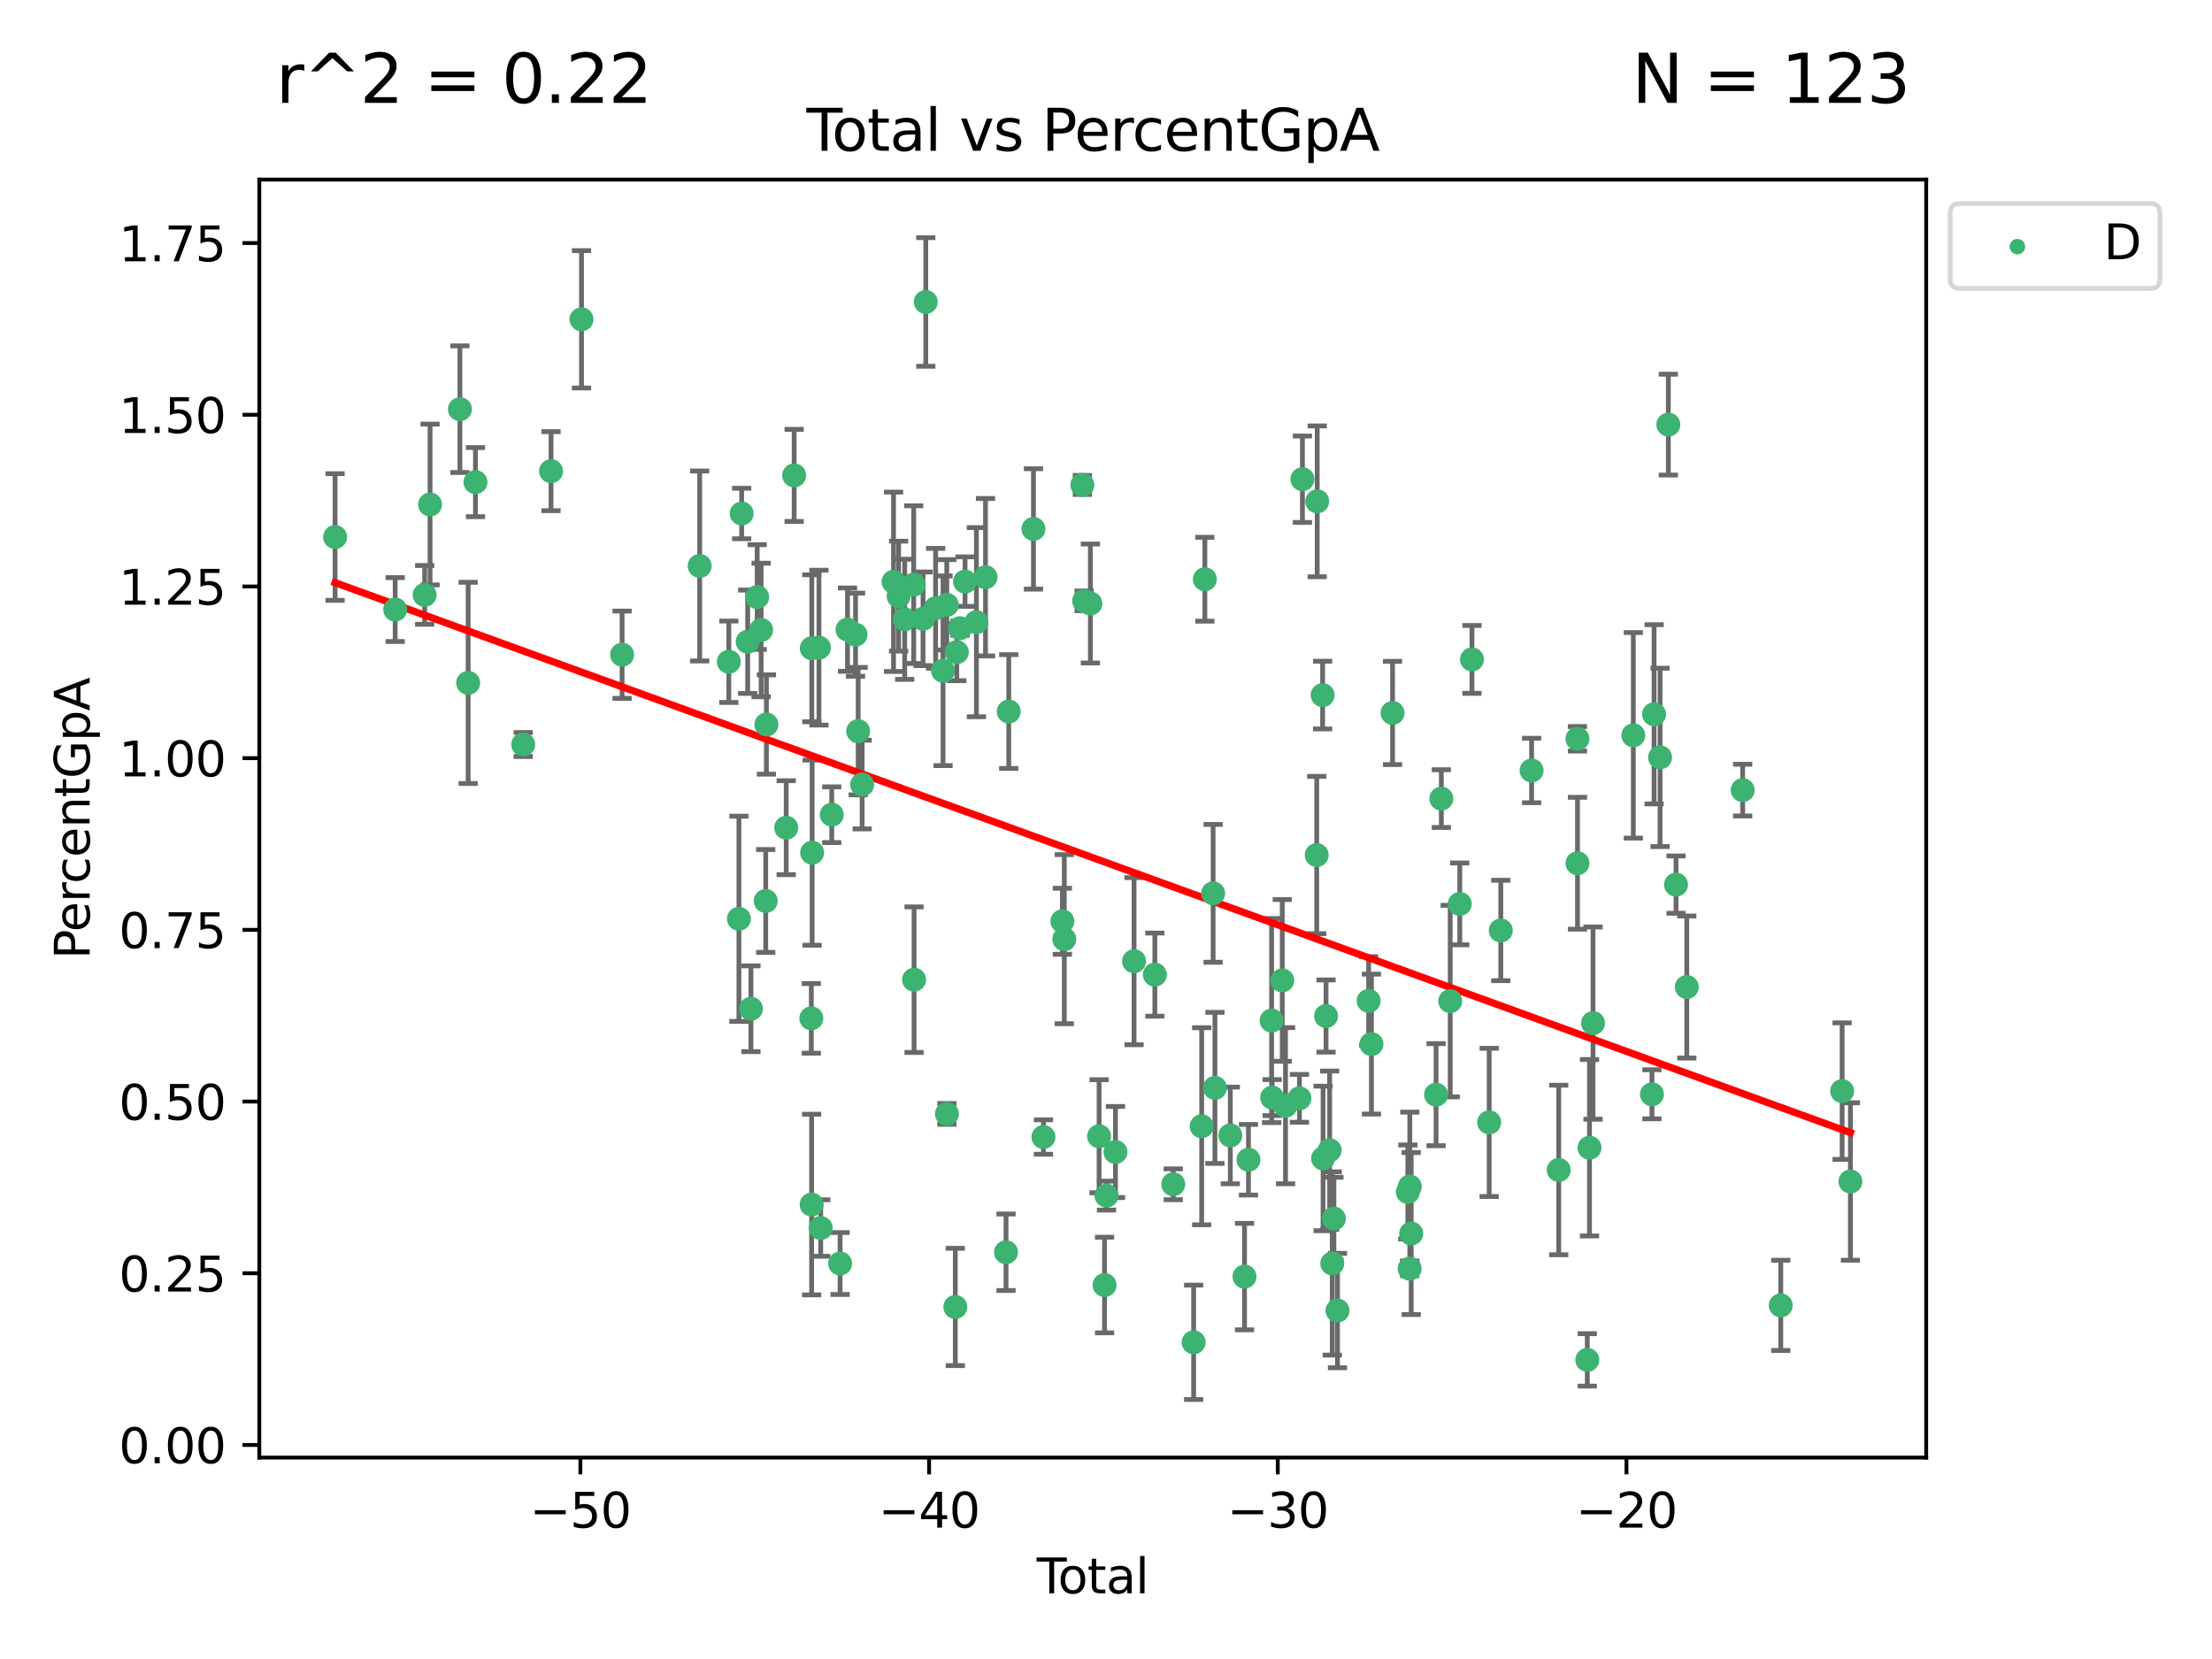 <?xml version="1.0" encoding="utf-8" standalone="no"?>
<!DOCTYPE svg PUBLIC "-//W3C//DTD SVG 1.1//EN"
  "http://www.w3.org/Graphics/SVG/1.1/DTD/svg11.dtd">
<svg xmlns:xlink="http://www.w3.org/1999/xlink" width="460.8pt" height="345.6pt" viewBox="0 0 460.8 345.6" xmlns="http://www.w3.org/2000/svg" version="1.1">
 <defs>
  <style type="text/css">*{stroke-linejoin: round; stroke-linecap: butt}</style>
 </defs>
 <g id="figure_1">
  <g id="patch_1">
   <path d="M 0 345.6 
L 460.8 345.6 
L 460.8 0 
L 0 0 
z
" style="fill: #ffffff"/>
  </g>
  <g id="axes_1">
   <g id="patch_2">
    <path d="M 54.02 303.64 
L 401.26 303.64 
L 401.26 37.411 
L 54.02 37.411 
z
" style="fill: #ffffff"/>
   </g>
   <g id="PathCollection_1">
    <defs>
     <path id="m269bac43a4" d="M 0 1.118 
C 0.297 1.118 0.581 1 0.791 0.791 
C 1 0.581 1.118 0.297 1.118 0 
C 1.118 -0.297 1 -0.581 0.791 -0.791 
C 0.581 -1 0.297 -1.118 0 -1.118 
C -0.297 -1.118 -0.581 -1 -0.791 -0.791 
C -1 -0.581 -1.118 -0.297 -1.118 0 
C -1.118 0.297 -1 0.581 -0.791 0.791 
C -0.581 1 -0.297 1.118 0 1.118 
z
" style="stroke: #3cb371"/>
    </defs>
    <g clip-path="url(#p0044c841bf)">
     <use xlink:href="#m269bac43a4" x="69.804" y="111.871" style="fill: #3cb371; stroke: #3cb371"/>
     <use xlink:href="#m269bac43a4" x="82.325" y="126.98" style="fill: #3cb371; stroke: #3cb371"/>
     <use xlink:href="#m269bac43a4" x="88.465" y="123.928" style="fill: #3cb371; stroke: #3cb371"/>
     <use xlink:href="#m269bac43a4" x="89.589" y="105.092" style="fill: #3cb371; stroke: #3cb371"/>
     <use xlink:href="#m269bac43a4" x="95.809" y="85.241" style="fill: #3cb371; stroke: #3cb371"/>
     <use xlink:href="#m269bac43a4" x="97.523" y="142.258" style="fill: #3cb371; stroke: #3cb371"/>
     <use xlink:href="#m269bac43a4" x="99.05" y="100.431" style="fill: #3cb371; stroke: #3cb371"/>
     <use xlink:href="#m269bac43a4" x="108.997" y="155.096" style="fill: #3cb371; stroke: #3cb371"/>
     <use xlink:href="#m269bac43a4" x="114.79" y="98.151" style="fill: #3cb371; stroke: #3cb371"/>
     <use xlink:href="#m269bac43a4" x="121.138" y="66.518" style="fill: #3cb371; stroke: #3cb371"/>
     <use xlink:href="#m269bac43a4" x="129.594" y="136.386" style="fill: #3cb371; stroke: #3cb371"/>
     <use xlink:href="#m269bac43a4" x="145.755" y="117.898" style="fill: #3cb371; stroke: #3cb371"/>
     <use xlink:href="#m269bac43a4" x="151.828" y="137.857" style="fill: #3cb371; stroke: #3cb371"/>
     <use xlink:href="#m269bac43a4" x="153.932" y="191.406" style="fill: #3cb371; stroke: #3cb371"/>
     <use xlink:href="#m269bac43a4" x="154.504" y="106.971" style="fill: #3cb371; stroke: #3cb371"/>
     <use xlink:href="#m269bac43a4" x="155.756" y="133.687" style="fill: #3cb371; stroke: #3cb371"/>
     <use xlink:href="#m269bac43a4" x="156.435" y="210.138" style="fill: #3cb371; stroke: #3cb371"/>
     <use xlink:href="#m269bac43a4" x="157.736" y="124.381" style="fill: #3cb371; stroke: #3cb371"/>
     <use xlink:href="#m269bac43a4" x="158.557" y="131.236" style="fill: #3cb371; stroke: #3cb371"/>
     <use xlink:href="#m269bac43a4" x="159.513" y="187.687" style="fill: #3cb371; stroke: #3cb371"/>
     <use xlink:href="#m269bac43a4" x="159.658" y="150.93" style="fill: #3cb371; stroke: #3cb371"/>
     <use xlink:href="#m269bac43a4" x="163.78" y="172.421" style="fill: #3cb371; stroke: #3cb371"/>
     <use xlink:href="#m269bac43a4" x="165.438" y="99.03" style="fill: #3cb371; stroke: #3cb371"/>
     <use xlink:href="#m269bac43a4" x="169.012" y="212.14" style="fill: #3cb371; stroke: #3cb371"/>
     <use xlink:href="#m269bac43a4" x="169.077" y="250.93" style="fill: #3cb371; stroke: #3cb371"/>
     <use xlink:href="#m269bac43a4" x="169.112" y="135.049" style="fill: #3cb371; stroke: #3cb371"/>
     <use xlink:href="#m269bac43a4" x="169.183" y="177.623" style="fill: #3cb371; stroke: #3cb371"/>
     <use xlink:href="#m269bac43a4" x="170.601" y="134.914" style="fill: #3cb371; stroke: #3cb371"/>
     <use xlink:href="#m269bac43a4" x="170.97" y="255.821" style="fill: #3cb371; stroke: #3cb371"/>
     <use xlink:href="#m269bac43a4" x="173.268" y="169.716" style="fill: #3cb371; stroke: #3cb371"/>
     <use xlink:href="#m269bac43a4" x="175.008" y="263.211" style="fill: #3cb371; stroke: #3cb371"/>
     <use xlink:href="#m269bac43a4" x="176.553" y="131.161" style="fill: #3cb371; stroke: #3cb371"/>
     <use xlink:href="#m269bac43a4" x="178.225" y="132.218" style="fill: #3cb371; stroke: #3cb371"/>
     <use xlink:href="#m269bac43a4" x="178.772" y="152.307" style="fill: #3cb371; stroke: #3cb371"/>
     <use xlink:href="#m269bac43a4" x="179.6" y="163.434" style="fill: #3cb371; stroke: #3cb371"/>
     <use xlink:href="#m269bac43a4" x="186.137" y="121.196" style="fill: #3cb371; stroke: #3cb371"/>
     <use xlink:href="#m269bac43a4" x="187.196" y="124.189" style="fill: #3cb371; stroke: #3cb371"/>
     <use xlink:href="#m269bac43a4" x="188.464" y="129.006" style="fill: #3cb371; stroke: #3cb371"/>
     <use xlink:href="#m269bac43a4" x="190.342" y="121.786" style="fill: #3cb371; stroke: #3cb371"/>
     <use xlink:href="#m269bac43a4" x="190.419" y="204.084" style="fill: #3cb371; stroke: #3cb371"/>
     <use xlink:href="#m269bac43a4" x="192.285" y="128.906" style="fill: #3cb371; stroke: #3cb371"/>
     <use xlink:href="#m269bac43a4" x="192.854" y="62.906" style="fill: #3cb371; stroke: #3cb371"/>
     <use xlink:href="#m269bac43a4" x="194.907" y="126.722" style="fill: #3cb371; stroke: #3cb371"/>
     <use xlink:href="#m269bac43a4" x="196.45" y="139.732" style="fill: #3cb371; stroke: #3cb371"/>
     <use xlink:href="#m269bac43a4" x="197.232" y="125.998" style="fill: #3cb371; stroke: #3cb371"/>
     <use xlink:href="#m269bac43a4" x="197.257" y="232.043" style="fill: #3cb371; stroke: #3cb371"/>
     <use xlink:href="#m269bac43a4" x="199.011" y="272.261" style="fill: #3cb371; stroke: #3cb371"/>
     <use xlink:href="#m269bac43a4" x="199.317" y="135.86" style="fill: #3cb371; stroke: #3cb371"/>
     <use xlink:href="#m269bac43a4" x="199.989" y="130.868" style="fill: #3cb371; stroke: #3cb371"/>
     <use xlink:href="#m269bac43a4" x="201.037" y="121.157" style="fill: #3cb371; stroke: #3cb371"/>
     <use xlink:href="#m269bac43a4" x="203.404" y="129.611" style="fill: #3cb371; stroke: #3cb371"/>
     <use xlink:href="#m269bac43a4" x="205.301" y="120.245" style="fill: #3cb371; stroke: #3cb371"/>
     <use xlink:href="#m269bac43a4" x="209.573" y="260.864" style="fill: #3cb371; stroke: #3cb371"/>
     <use xlink:href="#m269bac43a4" x="210.141" y="148.229" style="fill: #3cb371; stroke: #3cb371"/>
     <use xlink:href="#m269bac43a4" x="215.287" y="110.186" style="fill: #3cb371; stroke: #3cb371"/>
     <use xlink:href="#m269bac43a4" x="217.366" y="236.861" style="fill: #3cb371; stroke: #3cb371"/>
     <use xlink:href="#m269bac43a4" x="221.312" y="191.921" style="fill: #3cb371; stroke: #3cb371"/>
     <use xlink:href="#m269bac43a4" x="221.71" y="195.644" style="fill: #3cb371; stroke: #3cb371"/>
     <use xlink:href="#m269bac43a4" x="225.479" y="101.016" style="fill: #3cb371; stroke: #3cb371"/>
     <use xlink:href="#m269bac43a4" x="225.845" y="125.166" style="fill: #3cb371; stroke: #3cb371"/>
     <use xlink:href="#m269bac43a4" x="227.152" y="125.718" style="fill: #3cb371; stroke: #3cb371"/>
     <use xlink:href="#m269bac43a4" x="228.96" y="236.698" style="fill: #3cb371; stroke: #3cb371"/>
     <use xlink:href="#m269bac43a4" x="230.101" y="267.693" style="fill: #3cb371; stroke: #3cb371"/>
     <use xlink:href="#m269bac43a4" x="230.499" y="249.062" style="fill: #3cb371; stroke: #3cb371"/>
     <use xlink:href="#m269bac43a4" x="232.375" y="239.982" style="fill: #3cb371; stroke: #3cb371"/>
     <use xlink:href="#m269bac43a4" x="236.246" y="200.235" style="fill: #3cb371; stroke: #3cb371"/>
     <use xlink:href="#m269bac43a4" x="240.575" y="203.033" style="fill: #3cb371; stroke: #3cb371"/>
     <use xlink:href="#m269bac43a4" x="244.409" y="246.702" style="fill: #3cb371; stroke: #3cb371"/>
     <use xlink:href="#m269bac43a4" x="248.657" y="279.625" style="fill: #3cb371; stroke: #3cb371"/>
     <use xlink:href="#m269bac43a4" x="250.33" y="234.616" style="fill: #3cb371; stroke: #3cb371"/>
     <use xlink:href="#m269bac43a4" x="250.995" y="120.665" style="fill: #3cb371; stroke: #3cb371"/>
     <use xlink:href="#m269bac43a4" x="252.714" y="186.098" style="fill: #3cb371; stroke: #3cb371"/>
     <use xlink:href="#m269bac43a4" x="253.091" y="226.626" style="fill: #3cb371; stroke: #3cb371"/>
     <use xlink:href="#m269bac43a4" x="256.296" y="236.531" style="fill: #3cb371; stroke: #3cb371"/>
     <use xlink:href="#m269bac43a4" x="259.255" y="265.938" style="fill: #3cb371; stroke: #3cb371"/>
     <use xlink:href="#m269bac43a4" x="260.078" y="241.595" style="fill: #3cb371; stroke: #3cb371"/>
     <use xlink:href="#m269bac43a4" x="264.901" y="212.603" style="fill: #3cb371; stroke: #3cb371"/>
     <use xlink:href="#m269bac43a4" x="265.013" y="228.648" style="fill: #3cb371; stroke: #3cb371"/>
     <use xlink:href="#m269bac43a4" x="267.119" y="204.241" style="fill: #3cb371; stroke: #3cb371"/>
     <use xlink:href="#m269bac43a4" x="267.797" y="230.339" style="fill: #3cb371; stroke: #3cb371"/>
     <use xlink:href="#m269bac43a4" x="270.694" y="228.808" style="fill: #3cb371; stroke: #3cb371"/>
     <use xlink:href="#m269bac43a4" x="271.319" y="99.828" style="fill: #3cb371; stroke: #3cb371"/>
     <use xlink:href="#m269bac43a4" x="274.297" y="178.119" style="fill: #3cb371; stroke: #3cb371"/>
     <use xlink:href="#m269bac43a4" x="274.399" y="104.437" style="fill: #3cb371; stroke: #3cb371"/>
     <use xlink:href="#m269bac43a4" x="275.527" y="144.798" style="fill: #3cb371; stroke: #3cb371"/>
     <use xlink:href="#m269bac43a4" x="275.621" y="241.323" style="fill: #3cb371; stroke: #3cb371"/>
     <use xlink:href="#m269bac43a4" x="276.239" y="211.657" style="fill: #3cb371; stroke: #3cb371"/>
     <use xlink:href="#m269bac43a4" x="276.988" y="239.611" style="fill: #3cb371; stroke: #3cb371"/>
     <use xlink:href="#m269bac43a4" x="277.537" y="263.197" style="fill: #3cb371; stroke: #3cb371"/>
     <use xlink:href="#m269bac43a4" x="277.877" y="253.845" style="fill: #3cb371; stroke: #3cb371"/>
     <use xlink:href="#m269bac43a4" x="278.624" y="273.013" style="fill: #3cb371; stroke: #3cb371"/>
     <use xlink:href="#m269bac43a4" x="285.114" y="208.493" style="fill: #3cb371; stroke: #3cb371"/>
     <use xlink:href="#m269bac43a4" x="285.695" y="217.503" style="fill: #3cb371; stroke: #3cb371"/>
     <use xlink:href="#m269bac43a4" x="290.092" y="148.522" style="fill: #3cb371; stroke: #3cb371"/>
     <use xlink:href="#m269bac43a4" x="293.276" y="248.31" style="fill: #3cb371; stroke: #3cb371"/>
     <use xlink:href="#m269bac43a4" x="293.659" y="264.284" style="fill: #3cb371; stroke: #3cb371"/>
     <use xlink:href="#m269bac43a4" x="293.688" y="247.179" style="fill: #3cb371; stroke: #3cb371"/>
     <use xlink:href="#m269bac43a4" x="293.979" y="256.968" style="fill: #3cb371; stroke: #3cb371"/>
     <use xlink:href="#m269bac43a4" x="299.159" y="228.038" style="fill: #3cb371; stroke: #3cb371"/>
     <use xlink:href="#m269bac43a4" x="300.254" y="166.361" style="fill: #3cb371; stroke: #3cb371"/>
     <use xlink:href="#m269bac43a4" x="302.104" y="208.548" style="fill: #3cb371; stroke: #3cb371"/>
     <use xlink:href="#m269bac43a4" x="304.099" y="188.3" style="fill: #3cb371; stroke: #3cb371"/>
     <use xlink:href="#m269bac43a4" x="306.638" y="137.365" style="fill: #3cb371; stroke: #3cb371"/>
     <use xlink:href="#m269bac43a4" x="310.226" y="233.811" style="fill: #3cb371; stroke: #3cb371"/>
     <use xlink:href="#m269bac43a4" x="312.642" y="193.834" style="fill: #3cb371; stroke: #3cb371"/>
     <use xlink:href="#m269bac43a4" x="319.062" y="160.508" style="fill: #3cb371; stroke: #3cb371"/>
     <use xlink:href="#m269bac43a4" x="324.712" y="243.728" style="fill: #3cb371; stroke: #3cb371"/>
     <use xlink:href="#m269bac43a4" x="328.607" y="153.903" style="fill: #3cb371; stroke: #3cb371"/>
     <use xlink:href="#m269bac43a4" x="328.62" y="179.829" style="fill: #3cb371; stroke: #3cb371"/>
     <use xlink:href="#m269bac43a4" x="330.662" y="283.29" style="fill: #3cb371; stroke: #3cb371"/>
     <use xlink:href="#m269bac43a4" x="331.121" y="239.092" style="fill: #3cb371; stroke: #3cb371"/>
     <use xlink:href="#m269bac43a4" x="331.856" y="213.133" style="fill: #3cb371; stroke: #3cb371"/>
     <use xlink:href="#m269bac43a4" x="340.249" y="153.183" style="fill: #3cb371; stroke: #3cb371"/>
     <use xlink:href="#m269bac43a4" x="344.13" y="227.962" style="fill: #3cb371; stroke: #3cb371"/>
     <use xlink:href="#m269bac43a4" x="344.576" y="148.797" style="fill: #3cb371; stroke: #3cb371"/>
     <use xlink:href="#m269bac43a4" x="345.823" y="157.775" style="fill: #3cb371; stroke: #3cb371"/>
     <use xlink:href="#m269bac43a4" x="347.546" y="88.456" style="fill: #3cb371; stroke: #3cb371"/>
     <use xlink:href="#m269bac43a4" x="349.145" y="184.275" style="fill: #3cb371; stroke: #3cb371"/>
     <use xlink:href="#m269bac43a4" x="351.389" y="205.615" style="fill: #3cb371; stroke: #3cb371"/>
     <use xlink:href="#m269bac43a4" x="363.029" y="164.595" style="fill: #3cb371; stroke: #3cb371"/>
     <use xlink:href="#m269bac43a4" x="370.965" y="271.933" style="fill: #3cb371; stroke: #3cb371"/>
     <use xlink:href="#m269bac43a4" x="383.749" y="227.295" style="fill: #3cb371; stroke: #3cb371"/>
     <use xlink:href="#m269bac43a4" x="385.476" y="246.126" style="fill: #3cb371; stroke: #3cb371"/>
    </g>
   </g>
   <g id="matplotlib.axis_1">
    <g id="xtick_1">
     <g id="line2d_1">
      <defs>
       <path id="m0136af007f" d="M 0 0 
L 0 3.5 
" style="stroke: #000000; stroke-width: 0.8"/>
      </defs>
      <g>
       <use xlink:href="#m0136af007f" x="120.904" y="303.64" style="stroke: #000000; stroke-width: 0.8"/>
      </g>
     </g>
     <g id="text_1">
      <!-- −50 -->
      <g transform="translate(110.351 318.238)scale(0.1 -0.1)">
       <defs>
        <path id="DejaVuSans-2212" d="M 678 2272 
L 4684 2272 
L 4684 1741 
L 678 1741 
L 678 2272 
z
" transform="scale(0.016)"/>
        <path id="DejaVuSans-35" d="M 691 4666 
L 3169 4666 
L 3169 4134 
L 1269 4134 
L 1269 2991 
Q 1406 3038 1543 3061 
Q 1681 3084 1819 3084 
Q 2600 3084 3056 2656 
Q 3513 2228 3513 1497 
Q 3513 744 3044 326 
Q 2575 -91 1722 -91 
Q 1428 -91 1123 -41 
Q 819 9 494 109 
L 494 744 
Q 775 591 1075 516 
Q 1375 441 1709 441 
Q 2250 441 2565 725 
Q 2881 1009 2881 1497 
Q 2881 1984 2565 2268 
Q 2250 2553 1709 2553 
Q 1456 2553 1204 2497 
Q 953 2441 691 2322 
L 691 4666 
z
" transform="scale(0.016)"/>
        <path id="DejaVuSans-30" d="M 2034 4250 
Q 1547 4250 1301 3770 
Q 1056 3291 1056 2328 
Q 1056 1369 1301 889 
Q 1547 409 2034 409 
Q 2525 409 2770 889 
Q 3016 1369 3016 2328 
Q 3016 3291 2770 3770 
Q 2525 4250 2034 4250 
z
M 2034 4750 
Q 2819 4750 3233 4129 
Q 3647 3509 3647 2328 
Q 3647 1150 3233 529 
Q 2819 -91 2034 -91 
Q 1250 -91 836 529 
Q 422 1150 422 2328 
Q 422 3509 836 4129 
Q 1250 4750 2034 4750 
z
" transform="scale(0.016)"/>
       </defs>
       <use xlink:href="#DejaVuSans-2212"/>
       <use xlink:href="#DejaVuSans-35" x="83.789"/>
       <use xlink:href="#DejaVuSans-30" x="147.412"/>
      </g>
     </g>
    </g>
    <g id="xtick_2">
     <g id="line2d_2">
      <g>
       <use xlink:href="#m0136af007f" x="193.544" y="303.64" style="stroke: #000000; stroke-width: 0.8"/>
      </g>
     </g>
     <g id="text_2">
      <!-- −40 -->
      <g transform="translate(182.991 318.238)scale(0.1 -0.1)">
       <defs>
        <path id="DejaVuSans-34" d="M 2419 4116 
L 825 1625 
L 2419 1625 
L 2419 4116 
z
M 2253 4666 
L 3047 4666 
L 3047 1625 
L 3713 1625 
L 3713 1100 
L 3047 1100 
L 3047 0 
L 2419 0 
L 2419 1100 
L 313 1100 
L 313 1709 
L 2253 4666 
z
" transform="scale(0.016)"/>
       </defs>
       <use xlink:href="#DejaVuSans-2212"/>
       <use xlink:href="#DejaVuSans-34" x="83.789"/>
       <use xlink:href="#DejaVuSans-30" x="147.412"/>
      </g>
     </g>
    </g>
    <g id="xtick_3">
     <g id="line2d_3">
      <g>
       <use xlink:href="#m0136af007f" x="266.184" y="303.64" style="stroke: #000000; stroke-width: 0.8"/>
      </g>
     </g>
     <g id="text_3">
      <!-- −30 -->
      <g transform="translate(255.632 318.238)scale(0.1 -0.1)">
       <defs>
        <path id="DejaVuSans-33" d="M 2597 2516 
Q 3050 2419 3304 2112 
Q 3559 1806 3559 1356 
Q 3559 666 3084 287 
Q 2609 -91 1734 -91 
Q 1441 -91 1130 -33 
Q 819 25 488 141 
L 488 750 
Q 750 597 1062 519 
Q 1375 441 1716 441 
Q 2309 441 2620 675 
Q 2931 909 2931 1356 
Q 2931 1769 2642 2001 
Q 2353 2234 1838 2234 
L 1294 2234 
L 1294 2753 
L 1863 2753 
Q 2328 2753 2575 2939 
Q 2822 3125 2822 3475 
Q 2822 3834 2567 4026 
Q 2313 4219 1838 4219 
Q 1578 4219 1281 4162 
Q 984 4106 628 3988 
L 628 4550 
Q 988 4650 1302 4700 
Q 1616 4750 1894 4750 
Q 2613 4750 3031 4423 
Q 3450 4097 3450 3541 
Q 3450 3153 3228 2886 
Q 3006 2619 2597 2516 
z
" transform="scale(0.016)"/>
       </defs>
       <use xlink:href="#DejaVuSans-2212"/>
       <use xlink:href="#DejaVuSans-33" x="83.789"/>
       <use xlink:href="#DejaVuSans-30" x="147.412"/>
      </g>
     </g>
    </g>
    <g id="xtick_4">
     <g id="line2d_4">
      <g>
       <use xlink:href="#m0136af007f" x="338.824" y="303.64" style="stroke: #000000; stroke-width: 0.8"/>
      </g>
     </g>
     <g id="text_4">
      <!-- −20 -->
      <g transform="translate(328.272 318.238)scale(0.1 -0.1)">
       <defs>
        <path id="DejaVuSans-32" d="M 1228 531 
L 3431 531 
L 3431 0 
L 469 0 
L 469 531 
Q 828 903 1448 1529 
Q 2069 2156 2228 2338 
Q 2531 2678 2651 2914 
Q 2772 3150 2772 3378 
Q 2772 3750 2511 3984 
Q 2250 4219 1831 4219 
Q 1534 4219 1204 4116 
Q 875 4013 500 3803 
L 500 4441 
Q 881 4594 1212 4672 
Q 1544 4750 1819 4750 
Q 2544 4750 2975 4387 
Q 3406 4025 3406 3419 
Q 3406 3131 3298 2873 
Q 3191 2616 2906 2266 
Q 2828 2175 2409 1742 
Q 1991 1309 1228 531 
z
" transform="scale(0.016)"/>
       </defs>
       <use xlink:href="#DejaVuSans-2212"/>
       <use xlink:href="#DejaVuSans-32" x="83.789"/>
       <use xlink:href="#DejaVuSans-30" x="147.412"/>
      </g>
     </g>
    </g>
    <g id="text_5">
     <!-- Total -->
     <g transform="translate(215.963 331.917)scale(0.1 -0.1)">
      <defs>
       <path id="DejaVuSans-54" d="M -19 4666 
L 3928 4666 
L 3928 4134 
L 2272 4134 
L 2272 0 
L 1638 0 
L 1638 4134 
L -19 4134 
L -19 4666 
z
" transform="scale(0.016)"/>
       <path id="DejaVuSans-6f" d="M 1959 3097 
Q 1497 3097 1228 2736 
Q 959 2375 959 1747 
Q 959 1119 1226 758 
Q 1494 397 1959 397 
Q 2419 397 2687 759 
Q 2956 1122 2956 1747 
Q 2956 2369 2687 2733 
Q 2419 3097 1959 3097 
z
M 1959 3584 
Q 2709 3584 3137 3096 
Q 3566 2609 3566 1747 
Q 3566 888 3137 398 
Q 2709 -91 1959 -91 
Q 1206 -91 779 398 
Q 353 888 353 1747 
Q 353 2609 779 3096 
Q 1206 3584 1959 3584 
z
" transform="scale(0.016)"/>
       <path id="DejaVuSans-74" d="M 1172 4494 
L 1172 3500 
L 2356 3500 
L 2356 3053 
L 1172 3053 
L 1172 1153 
Q 1172 725 1289 603 
Q 1406 481 1766 481 
L 2356 481 
L 2356 0 
L 1766 0 
Q 1100 0 847 248 
Q 594 497 594 1153 
L 594 3053 
L 172 3053 
L 172 3500 
L 594 3500 
L 594 4494 
L 1172 4494 
z
" transform="scale(0.016)"/>
       <path id="DejaVuSans-61" d="M 2194 1759 
Q 1497 1759 1228 1600 
Q 959 1441 959 1056 
Q 959 750 1161 570 
Q 1363 391 1709 391 
Q 2188 391 2477 730 
Q 2766 1069 2766 1631 
L 2766 1759 
L 2194 1759 
z
M 3341 1997 
L 3341 0 
L 2766 0 
L 2766 531 
Q 2569 213 2275 61 
Q 1981 -91 1556 -91 
Q 1019 -91 701 211 
Q 384 513 384 1019 
Q 384 1609 779 1909 
Q 1175 2209 1959 2209 
L 2766 2209 
L 2766 2266 
Q 2766 2663 2505 2880 
Q 2244 3097 1772 3097 
Q 1472 3097 1187 3025 
Q 903 2953 641 2809 
L 641 3341 
Q 956 3463 1253 3523 
Q 1550 3584 1831 3584 
Q 2591 3584 2966 3190 
Q 3341 2797 3341 1997 
z
" transform="scale(0.016)"/>
       <path id="DejaVuSans-6c" d="M 603 4863 
L 1178 4863 
L 1178 0 
L 603 0 
L 603 4863 
z
" transform="scale(0.016)"/>
      </defs>
      <use xlink:href="#DejaVuSans-54"/>
      <use xlink:href="#DejaVuSans-6f" x="44.084"/>
      <use xlink:href="#DejaVuSans-74" x="105.266"/>
      <use xlink:href="#DejaVuSans-61" x="144.475"/>
      <use xlink:href="#DejaVuSans-6c" x="205.754"/>
     </g>
    </g>
   </g>
   <g id="matplotlib.axis_2">
    <g id="ytick_1">
     <g id="line2d_5">
      <defs>
       <path id="mb0a42407fa" d="M 0 0 
L -3.5 0 
" style="stroke: #000000; stroke-width: 0.8"/>
      </defs>
      <g>
       <use xlink:href="#mb0a42407fa" x="54.02" y="301.015" style="stroke: #000000; stroke-width: 0.8"/>
      </g>
     </g>
     <g id="text_6">
      <!-- 0.00 -->
      <g transform="translate(24.754 304.814)scale(0.1 -0.1)">
       <defs>
        <path id="DejaVuSans-2e" d="M 684 794 
L 1344 794 
L 1344 0 
L 684 0 
L 684 794 
z
" transform="scale(0.016)"/>
       </defs>
       <use xlink:href="#DejaVuSans-30"/>
       <use xlink:href="#DejaVuSans-2e" x="63.623"/>
       <use xlink:href="#DejaVuSans-30" x="95.41"/>
       <use xlink:href="#DejaVuSans-30" x="159.033"/>
      </g>
     </g>
    </g>
    <g id="ytick_2">
     <g id="line2d_6">
      <g>
       <use xlink:href="#mb0a42407fa" x="54.02" y="265.246" style="stroke: #000000; stroke-width: 0.8"/>
      </g>
     </g>
     <g id="text_7">
      <!-- 0.25 -->
      <g transform="translate(24.754 269.045)scale(0.1 -0.1)">
       <use xlink:href="#DejaVuSans-30"/>
       <use xlink:href="#DejaVuSans-2e" x="63.623"/>
       <use xlink:href="#DejaVuSans-32" x="95.41"/>
       <use xlink:href="#DejaVuSans-35" x="159.033"/>
      </g>
     </g>
    </g>
    <g id="ytick_3">
     <g id="line2d_7">
      <g>
       <use xlink:href="#mb0a42407fa" x="54.02" y="229.477" style="stroke: #000000; stroke-width: 0.8"/>
      </g>
     </g>
     <g id="text_8">
      <!-- 0.50 -->
      <g transform="translate(24.754 233.276)scale(0.1 -0.1)">
       <use xlink:href="#DejaVuSans-30"/>
       <use xlink:href="#DejaVuSans-2e" x="63.623"/>
       <use xlink:href="#DejaVuSans-35" x="95.41"/>
       <use xlink:href="#DejaVuSans-30" x="159.033"/>
      </g>
     </g>
    </g>
    <g id="ytick_4">
     <g id="line2d_8">
      <g>
       <use xlink:href="#mb0a42407fa" x="54.02" y="193.707" style="stroke: #000000; stroke-width: 0.8"/>
      </g>
     </g>
     <g id="text_9">
      <!-- 0.75 -->
      <g transform="translate(24.754 197.507)scale(0.1 -0.1)">
       <defs>
        <path id="DejaVuSans-37" d="M 525 4666 
L 3525 4666 
L 3525 4397 
L 1831 0 
L 1172 0 
L 2766 4134 
L 525 4134 
L 525 4666 
z
" transform="scale(0.016)"/>
       </defs>
       <use xlink:href="#DejaVuSans-30"/>
       <use xlink:href="#DejaVuSans-2e" x="63.623"/>
       <use xlink:href="#DejaVuSans-37" x="95.41"/>
       <use xlink:href="#DejaVuSans-35" x="159.033"/>
      </g>
     </g>
    </g>
    <g id="ytick_5">
     <g id="line2d_9">
      <g>
       <use xlink:href="#mb0a42407fa" x="54.02" y="157.938" style="stroke: #000000; stroke-width: 0.8"/>
      </g>
     </g>
     <g id="text_10">
      <!-- 1.00 -->
      <g transform="translate(24.754 161.738)scale(0.1 -0.1)">
       <defs>
        <path id="DejaVuSans-31" d="M 794 531 
L 1825 531 
L 1825 4091 
L 703 3866 
L 703 4441 
L 1819 4666 
L 2450 4666 
L 2450 531 
L 3481 531 
L 3481 0 
L 794 0 
L 794 531 
z
" transform="scale(0.016)"/>
       </defs>
       <use xlink:href="#DejaVuSans-31"/>
       <use xlink:href="#DejaVuSans-2e" x="63.623"/>
       <use xlink:href="#DejaVuSans-30" x="95.41"/>
       <use xlink:href="#DejaVuSans-30" x="159.033"/>
      </g>
     </g>
    </g>
    <g id="ytick_6">
     <g id="line2d_10">
      <g>
       <use xlink:href="#mb0a42407fa" x="54.02" y="122.169" style="stroke: #000000; stroke-width: 0.8"/>
      </g>
     </g>
     <g id="text_11">
      <!-- 1.25 -->
      <g transform="translate(24.754 125.968)scale(0.1 -0.1)">
       <use xlink:href="#DejaVuSans-31"/>
       <use xlink:href="#DejaVuSans-2e" x="63.623"/>
       <use xlink:href="#DejaVuSans-32" x="95.41"/>
       <use xlink:href="#DejaVuSans-35" x="159.033"/>
      </g>
     </g>
    </g>
    <g id="ytick_7">
     <g id="line2d_11">
      <g>
       <use xlink:href="#mb0a42407fa" x="54.02" y="86.4" style="stroke: #000000; stroke-width: 0.8"/>
      </g>
     </g>
     <g id="text_12">
      <!-- 1.50 -->
      <g transform="translate(24.754 90.199)scale(0.1 -0.1)">
       <use xlink:href="#DejaVuSans-31"/>
       <use xlink:href="#DejaVuSans-2e" x="63.623"/>
       <use xlink:href="#DejaVuSans-35" x="95.41"/>
       <use xlink:href="#DejaVuSans-30" x="159.033"/>
      </g>
     </g>
    </g>
    <g id="ytick_8">
     <g id="line2d_12">
      <g>
       <use xlink:href="#mb0a42407fa" x="54.02" y="50.631" style="stroke: #000000; stroke-width: 0.8"/>
      </g>
     </g>
     <g id="text_13">
      <!-- 1.75 -->
      <g transform="translate(24.754 54.43)scale(0.1 -0.1)">
       <use xlink:href="#DejaVuSans-31"/>
       <use xlink:href="#DejaVuSans-2e" x="63.623"/>
       <use xlink:href="#DejaVuSans-37" x="95.41"/>
       <use xlink:href="#DejaVuSans-35" x="159.033"/>
      </g>
     </g>
    </g>
    <g id="text_14">
     <!-- PercentGpA -->
     <g transform="translate(18.675 199.802)rotate(-90)scale(0.1 -0.1)">
      <defs>
       <path id="DejaVuSans-50" d="M 1259 4147 
L 1259 2394 
L 2053 2394 
Q 2494 2394 2734 2622 
Q 2975 2850 2975 3272 
Q 2975 3691 2734 3919 
Q 2494 4147 2053 4147 
L 1259 4147 
z
M 628 4666 
L 2053 4666 
Q 2838 4666 3239 4311 
Q 3641 3956 3641 3272 
Q 3641 2581 3239 2228 
Q 2838 1875 2053 1875 
L 1259 1875 
L 1259 0 
L 628 0 
L 628 4666 
z
" transform="scale(0.016)"/>
       <path id="DejaVuSans-65" d="M 3597 1894 
L 3597 1613 
L 953 1613 
Q 991 1019 1311 708 
Q 1631 397 2203 397 
Q 2534 397 2845 478 
Q 3156 559 3463 722 
L 3463 178 
Q 3153 47 2828 -22 
Q 2503 -91 2169 -91 
Q 1331 -91 842 396 
Q 353 884 353 1716 
Q 353 2575 817 3079 
Q 1281 3584 2069 3584 
Q 2775 3584 3186 3129 
Q 3597 2675 3597 1894 
z
M 3022 2063 
Q 3016 2534 2758 2815 
Q 2500 3097 2075 3097 
Q 1594 3097 1305 2825 
Q 1016 2553 972 2059 
L 3022 2063 
z
" transform="scale(0.016)"/>
       <path id="DejaVuSans-72" d="M 2631 2963 
Q 2534 3019 2420 3045 
Q 2306 3072 2169 3072 
Q 1681 3072 1420 2755 
Q 1159 2438 1159 1844 
L 1159 0 
L 581 0 
L 581 3500 
L 1159 3500 
L 1159 2956 
Q 1341 3275 1631 3429 
Q 1922 3584 2338 3584 
Q 2397 3584 2469 3576 
Q 2541 3569 2628 3553 
L 2631 2963 
z
" transform="scale(0.016)"/>
       <path id="DejaVuSans-63" d="M 3122 3366 
L 3122 2828 
Q 2878 2963 2633 3030 
Q 2388 3097 2138 3097 
Q 1578 3097 1268 2742 
Q 959 2388 959 1747 
Q 959 1106 1268 751 
Q 1578 397 2138 397 
Q 2388 397 2633 464 
Q 2878 531 3122 666 
L 3122 134 
Q 2881 22 2623 -34 
Q 2366 -91 2075 -91 
Q 1284 -91 818 406 
Q 353 903 353 1747 
Q 353 2603 823 3093 
Q 1294 3584 2113 3584 
Q 2378 3584 2631 3529 
Q 2884 3475 3122 3366 
z
" transform="scale(0.016)"/>
       <path id="DejaVuSans-6e" d="M 3513 2113 
L 3513 0 
L 2938 0 
L 2938 2094 
Q 2938 2591 2744 2837 
Q 2550 3084 2163 3084 
Q 1697 3084 1428 2787 
Q 1159 2491 1159 1978 
L 1159 0 
L 581 0 
L 581 3500 
L 1159 3500 
L 1159 2956 
Q 1366 3272 1645 3428 
Q 1925 3584 2291 3584 
Q 2894 3584 3203 3211 
Q 3513 2838 3513 2113 
z
" transform="scale(0.016)"/>
       <path id="DejaVuSans-47" d="M 3809 666 
L 3809 1919 
L 2778 1919 
L 2778 2438 
L 4434 2438 
L 4434 434 
Q 4069 175 3628 42 
Q 3188 -91 2688 -91 
Q 1594 -91 976 548 
Q 359 1188 359 2328 
Q 359 3472 976 4111 
Q 1594 4750 2688 4750 
Q 3144 4750 3555 4637 
Q 3966 4525 4313 4306 
L 4313 3634 
Q 3963 3931 3569 4081 
Q 3175 4231 2741 4231 
Q 1884 4231 1454 3753 
Q 1025 3275 1025 2328 
Q 1025 1384 1454 906 
Q 1884 428 2741 428 
Q 3075 428 3337 486 
Q 3600 544 3809 666 
z
" transform="scale(0.016)"/>
       <path id="DejaVuSans-70" d="M 1159 525 
L 1159 -1331 
L 581 -1331 
L 581 3500 
L 1159 3500 
L 1159 2969 
Q 1341 3281 1617 3432 
Q 1894 3584 2278 3584 
Q 2916 3584 3314 3078 
Q 3713 2572 3713 1747 
Q 3713 922 3314 415 
Q 2916 -91 2278 -91 
Q 1894 -91 1617 61 
Q 1341 213 1159 525 
z
M 3116 1747 
Q 3116 2381 2855 2742 
Q 2594 3103 2138 3103 
Q 1681 3103 1420 2742 
Q 1159 2381 1159 1747 
Q 1159 1113 1420 752 
Q 1681 391 2138 391 
Q 2594 391 2855 752 
Q 3116 1113 3116 1747 
z
" transform="scale(0.016)"/>
       <path id="DejaVuSans-41" d="M 2188 4044 
L 1331 1722 
L 3047 1722 
L 2188 4044 
z
M 1831 4666 
L 2547 4666 
L 4325 0 
L 3669 0 
L 3244 1197 
L 1141 1197 
L 716 0 
L 50 0 
L 1831 4666 
z
" transform="scale(0.016)"/>
      </defs>
      <use xlink:href="#DejaVuSans-50"/>
      <use xlink:href="#DejaVuSans-65" x="56.678"/>
      <use xlink:href="#DejaVuSans-72" x="118.201"/>
      <use xlink:href="#DejaVuSans-63" x="157.064"/>
      <use xlink:href="#DejaVuSans-65" x="212.045"/>
      <use xlink:href="#DejaVuSans-6e" x="273.568"/>
      <use xlink:href="#DejaVuSans-74" x="336.947"/>
      <use xlink:href="#DejaVuSans-47" x="376.156"/>
      <use xlink:href="#DejaVuSans-70" x="453.646"/>
      <use xlink:href="#DejaVuSans-41" x="517.123"/>
     </g>
    </g>
   </g>
   <g id="LineCollection_1">
    <path d="M 69.804 125.06 
L 69.804 98.681 
" clip-path="url(#p0044c841bf)" style="fill: none; stroke: #696969"/>
    <path d="M 82.325 133.638 
L 82.325 120.323 
" clip-path="url(#p0044c841bf)" style="fill: none; stroke: #696969"/>
    <path d="M 88.465 130.05 
L 88.465 117.806 
" clip-path="url(#p0044c841bf)" style="fill: none; stroke: #696969"/>
    <path d="M 89.589 121.839 
L 89.589 88.344 
" clip-path="url(#p0044c841bf)" style="fill: none; stroke: #696969"/>
    <path d="M 95.809 98.428 
L 95.809 72.054 
" clip-path="url(#p0044c841bf)" style="fill: none; stroke: #696969"/>
    <path d="M 97.523 163.214 
L 97.523 121.301 
" clip-path="url(#p0044c841bf)" style="fill: none; stroke: #696969"/>
    <path d="M 99.05 107.63 
L 99.05 93.232 
" clip-path="url(#p0044c841bf)" style="fill: none; stroke: #696969"/>
    <path d="M 108.997 157.592 
L 108.997 152.599 
" clip-path="url(#p0044c841bf)" style="fill: none; stroke: #696969"/>
    <path d="M 114.79 106.379 
L 114.79 89.923 
" clip-path="url(#p0044c841bf)" style="fill: none; stroke: #696969"/>
    <path d="M 121.138 80.823 
L 121.138 52.213 
" clip-path="url(#p0044c841bf)" style="fill: none; stroke: #696969"/>
    <path d="M 129.594 145.477 
L 129.594 127.295 
" clip-path="url(#p0044c841bf)" style="fill: none; stroke: #696969"/>
    <path d="M 145.755 137.686 
L 145.755 98.11 
" clip-path="url(#p0044c841bf)" style="fill: none; stroke: #696969"/>
    <path d="M 151.828 146.339 
L 151.828 129.375 
" clip-path="url(#p0044c841bf)" style="fill: none; stroke: #696969"/>
    <path d="M 153.932 212.781 
L 153.932 170.03 
" clip-path="url(#p0044c841bf)" style="fill: none; stroke: #696969"/>
    <path d="M 154.504 112.232 
L 154.504 101.71 
" clip-path="url(#p0044c841bf)" style="fill: none; stroke: #696969"/>
    <path d="M 155.756 144.455 
L 155.756 122.918 
" clip-path="url(#p0044c841bf)" style="fill: none; stroke: #696969"/>
    <path d="M 156.435 219.072 
L 156.435 201.205 
" clip-path="url(#p0044c841bf)" style="fill: none; stroke: #696969"/>
    <path d="M 157.736 135.296 
L 157.736 113.467 
" clip-path="url(#p0044c841bf)" style="fill: none; stroke: #696969"/>
    <path d="M 158.557 145.145 
L 158.557 117.327 
" clip-path="url(#p0044c841bf)" style="fill: none; stroke: #696969"/>
    <path d="M 159.513 198.404 
L 159.513 176.97 
" clip-path="url(#p0044c841bf)" style="fill: none; stroke: #696969"/>
    <path d="M 159.658 161.272 
L 159.658 140.587 
" clip-path="url(#p0044c841bf)" style="fill: none; stroke: #696969"/>
    <path d="M 163.78 182.206 
L 163.78 162.636 
" clip-path="url(#p0044c841bf)" style="fill: none; stroke: #696969"/>
    <path d="M 165.438 108.618 
L 165.438 89.443 
" clip-path="url(#p0044c841bf)" style="fill: none; stroke: #696969"/>
    <path d="M 169.012 219.393 
L 169.012 204.888 
" clip-path="url(#p0044c841bf)" style="fill: none; stroke: #696969"/>
    <path d="M 169.077 269.748 
L 169.077 232.112 
" clip-path="url(#p0044c841bf)" style="fill: none; stroke: #696969"/>
    <path d="M 169.112 150.359 
L 169.112 119.738 
" clip-path="url(#p0044c841bf)" style="fill: none; stroke: #696969"/>
    <path d="M 169.183 196.911 
L 169.183 158.335 
" clip-path="url(#p0044c841bf)" style="fill: none; stroke: #696969"/>
    <path d="M 170.601 151.049 
L 170.601 118.779 
" clip-path="url(#p0044c841bf)" style="fill: none; stroke: #696969"/>
    <path d="M 170.97 261.708 
L 170.97 249.933 
" clip-path="url(#p0044c841bf)" style="fill: none; stroke: #696969"/>
    <path d="M 173.268 175.523 
L 173.268 163.909 
" clip-path="url(#p0044c841bf)" style="fill: none; stroke: #696969"/>
    <path d="M 175.008 269.661 
L 175.008 256.76 
" clip-path="url(#p0044c841bf)" style="fill: none; stroke: #696969"/>
    <path d="M 176.553 139.843 
L 176.553 122.48 
" clip-path="url(#p0044c841bf)" style="fill: none; stroke: #696969"/>
    <path d="M 178.225 140.879 
L 178.225 123.556 
" clip-path="url(#p0044c841bf)" style="fill: none; stroke: #696969"/>
    <path d="M 178.772 165.582 
L 178.772 139.033 
" clip-path="url(#p0044c841bf)" style="fill: none; stroke: #696969"/>
    <path d="M 179.6 172.672 
L 179.6 154.197 
" clip-path="url(#p0044c841bf)" style="fill: none; stroke: #696969"/>
    <path d="M 186.137 139.88 
L 186.137 102.511 
" clip-path="url(#p0044c841bf)" style="fill: none; stroke: #696969"/>
    <path d="M 187.196 135.645 
L 187.196 112.734 
" clip-path="url(#p0044c841bf)" style="fill: none; stroke: #696969"/>
    <path d="M 188.464 141.52 
L 188.464 116.493 
" clip-path="url(#p0044c841bf)" style="fill: none; stroke: #696969"/>
    <path d="M 190.342 138.209 
L 190.342 105.364 
" clip-path="url(#p0044c841bf)" style="fill: none; stroke: #696969"/>
    <path d="M 190.419 219.242 
L 190.419 188.925 
" clip-path="url(#p0044c841bf)" style="fill: none; stroke: #696969"/>
    <path d="M 192.285 138.657 
L 192.285 119.156 
" clip-path="url(#p0044c841bf)" style="fill: none; stroke: #696969"/>
    <path d="M 192.854 76.299 
L 192.854 49.513 
" clip-path="url(#p0044c841bf)" style="fill: none; stroke: #696969"/>
    <path d="M 194.907 139.203 
L 194.907 114.241 
" clip-path="url(#p0044c841bf)" style="fill: none; stroke: #696969"/>
    <path d="M 196.45 159.491 
L 196.45 119.973 
" clip-path="url(#p0044c841bf)" style="fill: none; stroke: #696969"/>
    <path d="M 197.232 135.411 
L 197.232 116.585 
" clip-path="url(#p0044c841bf)" style="fill: none; stroke: #696969"/>
    <path d="M 197.257 234.21 
L 197.257 229.875 
" clip-path="url(#p0044c841bf)" style="fill: none; stroke: #696969"/>
    <path d="M 199.011 284.48 
L 199.011 260.042 
" clip-path="url(#p0044c841bf)" style="fill: none; stroke: #696969"/>
    <path d="M 199.317 141.802 
L 199.317 129.917 
" clip-path="url(#p0044c841bf)" style="fill: none; stroke: #696969"/>
    <path d="M 199.989 132.337 
L 199.989 129.399 
" clip-path="url(#p0044c841bf)" style="fill: none; stroke: #696969"/>
    <path d="M 201.037 126.311 
L 201.037 116.002 
" clip-path="url(#p0044c841bf)" style="fill: none; stroke: #696969"/>
    <path d="M 203.404 149.309 
L 203.404 109.913 
" clip-path="url(#p0044c841bf)" style="fill: none; stroke: #696969"/>
    <path d="M 205.301 136.644 
L 205.301 103.845 
" clip-path="url(#p0044c841bf)" style="fill: none; stroke: #696969"/>
    <path d="M 209.573 268.829 
L 209.573 252.899 
" clip-path="url(#p0044c841bf)" style="fill: none; stroke: #696969"/>
    <path d="M 210.141 160.082 
L 210.141 136.376 
" clip-path="url(#p0044c841bf)" style="fill: none; stroke: #696969"/>
    <path d="M 215.287 122.722 
L 215.287 97.649 
" clip-path="url(#p0044c841bf)" style="fill: none; stroke: #696969"/>
    <path d="M 217.366 240.443 
L 217.366 233.279 
" clip-path="url(#p0044c841bf)" style="fill: none; stroke: #696969"/>
    <path d="M 221.312 198.796 
L 221.312 185.045 
" clip-path="url(#p0044c841bf)" style="fill: none; stroke: #696969"/>
    <path d="M 221.71 213.257 
L 221.71 178.032 
" clip-path="url(#p0044c841bf)" style="fill: none; stroke: #696969"/>
    <path d="M 225.479 102.996 
L 225.479 99.036 
" clip-path="url(#p0044c841bf)" style="fill: none; stroke: #696969"/>
    <path d="M 225.845 127.219 
L 225.845 123.112 
" clip-path="url(#p0044c841bf)" style="fill: none; stroke: #696969"/>
    <path d="M 227.152 138.108 
L 227.152 113.328 
" clip-path="url(#p0044c841bf)" style="fill: none; stroke: #696969"/>
    <path d="M 228.96 248.474 
L 228.96 224.921 
" clip-path="url(#p0044c841bf)" style="fill: none; stroke: #696969"/>
    <path d="M 230.101 277.655 
L 230.101 257.731 
" clip-path="url(#p0044c841bf)" style="fill: none; stroke: #696969"/>
    <path d="M 230.499 252.074 
L 230.499 246.049 
" clip-path="url(#p0044c841bf)" style="fill: none; stroke: #696969"/>
    <path d="M 232.375 249.47 
L 232.375 230.494 
" clip-path="url(#p0044c841bf)" style="fill: none; stroke: #696969"/>
    <path d="M 236.246 217.64 
L 236.246 182.83 
" clip-path="url(#p0044c841bf)" style="fill: none; stroke: #696969"/>
    <path d="M 240.575 211.689 
L 240.575 194.377 
" clip-path="url(#p0044c841bf)" style="fill: none; stroke: #696969"/>
    <path d="M 244.409 249.916 
L 244.409 243.489 
" clip-path="url(#p0044c841bf)" style="fill: none; stroke: #696969"/>
    <path d="M 248.657 291.539 
L 248.657 267.712 
" clip-path="url(#p0044c841bf)" style="fill: none; stroke: #696969"/>
    <path d="M 250.33 255.138 
L 250.33 214.095 
" clip-path="url(#p0044c841bf)" style="fill: none; stroke: #696969"/>
    <path d="M 250.995 129.399 
L 250.995 111.93 
" clip-path="url(#p0044c841bf)" style="fill: none; stroke: #696969"/>
    <path d="M 252.714 200.454 
L 252.714 171.741 
" clip-path="url(#p0044c841bf)" style="fill: none; stroke: #696969"/>
    <path d="M 253.091 242.361 
L 253.091 210.891 
" clip-path="url(#p0044c841bf)" style="fill: none; stroke: #696969"/>
    <path d="M 256.296 246.601 
L 256.296 226.461 
" clip-path="url(#p0044c841bf)" style="fill: none; stroke: #696969"/>
    <path d="M 259.255 277.029 
L 259.255 254.846 
" clip-path="url(#p0044c841bf)" style="fill: none; stroke: #696969"/>
    <path d="M 260.078 248.952 
L 260.078 234.238 
" clip-path="url(#p0044c841bf)" style="fill: none; stroke: #696969"/>
    <path d="M 264.901 233.859 
L 264.901 191.346 
" clip-path="url(#p0044c841bf)" style="fill: none; stroke: #696969"/>
    <path d="M 265.013 232.396 
L 265.013 224.9 
" clip-path="url(#p0044c841bf)" style="fill: none; stroke: #696969"/>
    <path d="M 267.119 221.088 
L 267.119 187.395 
" clip-path="url(#p0044c841bf)" style="fill: none; stroke: #696969"/>
    <path d="M 267.797 246.6 
L 267.797 214.077 
" clip-path="url(#p0044c841bf)" style="fill: none; stroke: #696969"/>
    <path d="M 270.694 233.793 
L 270.694 223.822 
" clip-path="url(#p0044c841bf)" style="fill: none; stroke: #696969"/>
    <path d="M 271.319 108.825 
L 271.319 90.831 
" clip-path="url(#p0044c841bf)" style="fill: none; stroke: #696969"/>
    <path d="M 274.297 194.503 
L 274.297 161.735 
" clip-path="url(#p0044c841bf)" style="fill: none; stroke: #696969"/>
    <path d="M 274.399 120.142 
L 274.399 88.732 
" clip-path="url(#p0044c841bf)" style="fill: none; stroke: #696969"/>
    <path d="M 275.527 151.851 
L 275.527 137.744 
" clip-path="url(#p0044c841bf)" style="fill: none; stroke: #696969"/>
    <path d="M 275.621 256.377 
L 275.621 226.268 
" clip-path="url(#p0044c841bf)" style="fill: none; stroke: #696969"/>
    <path d="M 276.239 219.172 
L 276.239 204.141 
" clip-path="url(#p0044c841bf)" style="fill: none; stroke: #696969"/>
    <path d="M 276.988 256.103 
L 276.988 223.119 
" clip-path="url(#p0044c841bf)" style="fill: none; stroke: #696969"/>
    <path d="M 277.537 282.288 
L 277.537 244.106 
" clip-path="url(#p0044c841bf)" style="fill: none; stroke: #696969"/>
    <path d="M 277.877 262.444 
L 277.877 245.247 
" clip-path="url(#p0044c841bf)" style="fill: none; stroke: #696969"/>
    <path d="M 278.624 284.929 
L 278.624 261.097 
" clip-path="url(#p0044c841bf)" style="fill: none; stroke: #696969"/>
    <path d="M 285.114 217.698 
L 285.114 199.289 
" clip-path="url(#p0044c841bf)" style="fill: none; stroke: #696969"/>
    <path d="M 285.695 232.076 
L 285.695 202.93 
" clip-path="url(#p0044c841bf)" style="fill: none; stroke: #696969"/>
    <path d="M 290.092 159.27 
L 290.092 137.775 
" clip-path="url(#p0044c841bf)" style="fill: none; stroke: #696969"/>
    <path d="M 293.276 258.096 
L 293.276 238.524 
" clip-path="url(#p0044c841bf)" style="fill: none; stroke: #696969"/>
    <path d="M 293.659 265.742 
L 293.659 262.827 
" clip-path="url(#p0044c841bf)" style="fill: none; stroke: #696969"/>
    <path d="M 293.688 262.68 
L 293.688 231.678 
" clip-path="url(#p0044c841bf)" style="fill: none; stroke: #696969"/>
    <path d="M 293.979 273.842 
L 293.979 240.094 
" clip-path="url(#p0044c841bf)" style="fill: none; stroke: #696969"/>
    <path d="M 299.159 238.67 
L 299.159 217.407 
" clip-path="url(#p0044c841bf)" style="fill: none; stroke: #696969"/>
    <path d="M 300.254 172.375 
L 300.254 160.346 
" clip-path="url(#p0044c841bf)" style="fill: none; stroke: #696969"/>
    <path d="M 302.104 228.505 
L 302.104 188.59 
" clip-path="url(#p0044c841bf)" style="fill: none; stroke: #696969"/>
    <path d="M 304.099 196.826 
L 304.099 179.774 
" clip-path="url(#p0044c841bf)" style="fill: none; stroke: #696969"/>
    <path d="M 306.638 144.431 
L 306.638 130.299 
" clip-path="url(#p0044c841bf)" style="fill: none; stroke: #696969"/>
    <path d="M 310.226 249.25 
L 310.226 218.373 
" clip-path="url(#p0044c841bf)" style="fill: none; stroke: #696969"/>
    <path d="M 312.642 204.296 
L 312.642 183.373 
" clip-path="url(#p0044c841bf)" style="fill: none; stroke: #696969"/>
    <path d="M 319.062 167.223 
L 319.062 153.793 
" clip-path="url(#p0044c841bf)" style="fill: none; stroke: #696969"/>
    <path d="M 324.712 261.391 
L 324.712 226.065 
" clip-path="url(#p0044c841bf)" style="fill: none; stroke: #696969"/>
    <path d="M 328.607 156.454 
L 328.607 151.352 
" clip-path="url(#p0044c841bf)" style="fill: none; stroke: #696969"/>
    <path d="M 328.62 193.57 
L 328.62 166.087 
" clip-path="url(#p0044c841bf)" style="fill: none; stroke: #696969"/>
    <path d="M 330.662 288.748 
L 330.662 277.832 
" clip-path="url(#p0044c841bf)" style="fill: none; stroke: #696969"/>
    <path d="M 331.121 257.469 
L 331.121 220.715 
" clip-path="url(#p0044c841bf)" style="fill: none; stroke: #696969"/>
    <path d="M 331.856 233.152 
L 331.856 193.115 
" clip-path="url(#p0044c841bf)" style="fill: none; stroke: #696969"/>
    <path d="M 340.249 174.596 
L 340.249 131.771 
" clip-path="url(#p0044c841bf)" style="fill: none; stroke: #696969"/>
    <path d="M 344.13 233.075 
L 344.13 222.848 
" clip-path="url(#p0044c841bf)" style="fill: none; stroke: #696969"/>
    <path d="M 344.576 167.462 
L 344.576 130.133 
" clip-path="url(#p0044c841bf)" style="fill: none; stroke: #696969"/>
    <path d="M 345.823 176.359 
L 345.823 139.191 
" clip-path="url(#p0044c841bf)" style="fill: none; stroke: #696969"/>
    <path d="M 347.546 98.958 
L 347.546 77.954 
" clip-path="url(#p0044c841bf)" style="fill: none; stroke: #696969"/>
    <path d="M 349.145 190.248 
L 349.145 178.303 
" clip-path="url(#p0044c841bf)" style="fill: none; stroke: #696969"/>
    <path d="M 351.389 220.41 
L 351.389 190.821 
" clip-path="url(#p0044c841bf)" style="fill: none; stroke: #696969"/>
    <path d="M 363.029 169.981 
L 363.029 159.208 
" clip-path="url(#p0044c841bf)" style="fill: none; stroke: #696969"/>
    <path d="M 370.965 281.332 
L 370.965 262.534 
" clip-path="url(#p0044c841bf)" style="fill: none; stroke: #696969"/>
    <path d="M 383.749 241.513 
L 383.749 213.077 
" clip-path="url(#p0044c841bf)" style="fill: none; stroke: #696969"/>
    <path d="M 385.476 262.528 
L 385.476 229.725 
" clip-path="url(#p0044c841bf)" style="fill: none; stroke: #696969"/>
   </g>
   <g id="line2d_13">
    <defs>
     <path id="m114f5fa1f9" d="M 2 0 
L -2 -0 
" style="stroke: #696969"/>
    </defs>
    <g clip-path="url(#p0044c841bf)">
     <use xlink:href="#m114f5fa1f9" x="69.804" y="125.06" style="fill: #696969; stroke: #696969"/>
     <use xlink:href="#m114f5fa1f9" x="82.325" y="133.638" style="fill: #696969; stroke: #696969"/>
     <use xlink:href="#m114f5fa1f9" x="88.465" y="130.05" style="fill: #696969; stroke: #696969"/>
     <use xlink:href="#m114f5fa1f9" x="89.589" y="121.839" style="fill: #696969; stroke: #696969"/>
     <use xlink:href="#m114f5fa1f9" x="95.809" y="98.428" style="fill: #696969; stroke: #696969"/>
     <use xlink:href="#m114f5fa1f9" x="97.523" y="163.214" style="fill: #696969; stroke: #696969"/>
     <use xlink:href="#m114f5fa1f9" x="99.05" y="107.63" style="fill: #696969; stroke: #696969"/>
     <use xlink:href="#m114f5fa1f9" x="108.997" y="157.592" style="fill: #696969; stroke: #696969"/>
     <use xlink:href="#m114f5fa1f9" x="114.79" y="106.379" style="fill: #696969; stroke: #696969"/>
     <use xlink:href="#m114f5fa1f9" x="121.138" y="80.823" style="fill: #696969; stroke: #696969"/>
     <use xlink:href="#m114f5fa1f9" x="129.594" y="145.477" style="fill: #696969; stroke: #696969"/>
     <use xlink:href="#m114f5fa1f9" x="145.755" y="137.686" style="fill: #696969; stroke: #696969"/>
     <use xlink:href="#m114f5fa1f9" x="151.828" y="146.339" style="fill: #696969; stroke: #696969"/>
     <use xlink:href="#m114f5fa1f9" x="153.932" y="212.781" style="fill: #696969; stroke: #696969"/>
     <use xlink:href="#m114f5fa1f9" x="154.504" y="112.232" style="fill: #696969; stroke: #696969"/>
     <use xlink:href="#m114f5fa1f9" x="155.756" y="144.455" style="fill: #696969; stroke: #696969"/>
     <use xlink:href="#m114f5fa1f9" x="156.435" y="219.072" style="fill: #696969; stroke: #696969"/>
     <use xlink:href="#m114f5fa1f9" x="157.736" y="135.296" style="fill: #696969; stroke: #696969"/>
     <use xlink:href="#m114f5fa1f9" x="158.557" y="145.145" style="fill: #696969; stroke: #696969"/>
     <use xlink:href="#m114f5fa1f9" x="159.513" y="198.404" style="fill: #696969; stroke: #696969"/>
     <use xlink:href="#m114f5fa1f9" x="159.658" y="161.272" style="fill: #696969; stroke: #696969"/>
     <use xlink:href="#m114f5fa1f9" x="163.78" y="182.206" style="fill: #696969; stroke: #696969"/>
     <use xlink:href="#m114f5fa1f9" x="165.438" y="108.618" style="fill: #696969; stroke: #696969"/>
     <use xlink:href="#m114f5fa1f9" x="169.012" y="219.393" style="fill: #696969; stroke: #696969"/>
     <use xlink:href="#m114f5fa1f9" x="169.077" y="269.748" style="fill: #696969; stroke: #696969"/>
     <use xlink:href="#m114f5fa1f9" x="169.112" y="150.359" style="fill: #696969; stroke: #696969"/>
     <use xlink:href="#m114f5fa1f9" x="169.183" y="196.911" style="fill: #696969; stroke: #696969"/>
     <use xlink:href="#m114f5fa1f9" x="170.601" y="151.049" style="fill: #696969; stroke: #696969"/>
     <use xlink:href="#m114f5fa1f9" x="170.97" y="261.708" style="fill: #696969; stroke: #696969"/>
     <use xlink:href="#m114f5fa1f9" x="173.268" y="175.523" style="fill: #696969; stroke: #696969"/>
     <use xlink:href="#m114f5fa1f9" x="175.008" y="269.661" style="fill: #696969; stroke: #696969"/>
     <use xlink:href="#m114f5fa1f9" x="176.553" y="139.843" style="fill: #696969; stroke: #696969"/>
     <use xlink:href="#m114f5fa1f9" x="178.225" y="140.879" style="fill: #696969; stroke: #696969"/>
     <use xlink:href="#m114f5fa1f9" x="178.772" y="165.582" style="fill: #696969; stroke: #696969"/>
     <use xlink:href="#m114f5fa1f9" x="179.6" y="172.672" style="fill: #696969; stroke: #696969"/>
     <use xlink:href="#m114f5fa1f9" x="186.137" y="139.88" style="fill: #696969; stroke: #696969"/>
     <use xlink:href="#m114f5fa1f9" x="187.196" y="135.645" style="fill: #696969; stroke: #696969"/>
     <use xlink:href="#m114f5fa1f9" x="188.464" y="141.52" style="fill: #696969; stroke: #696969"/>
     <use xlink:href="#m114f5fa1f9" x="190.342" y="138.209" style="fill: #696969; stroke: #696969"/>
     <use xlink:href="#m114f5fa1f9" x="190.419" y="219.242" style="fill: #696969; stroke: #696969"/>
     <use xlink:href="#m114f5fa1f9" x="192.285" y="138.657" style="fill: #696969; stroke: #696969"/>
     <use xlink:href="#m114f5fa1f9" x="192.854" y="76.299" style="fill: #696969; stroke: #696969"/>
     <use xlink:href="#m114f5fa1f9" x="194.907" y="139.203" style="fill: #696969; stroke: #696969"/>
     <use xlink:href="#m114f5fa1f9" x="196.45" y="159.491" style="fill: #696969; stroke: #696969"/>
     <use xlink:href="#m114f5fa1f9" x="197.232" y="135.411" style="fill: #696969; stroke: #696969"/>
     <use xlink:href="#m114f5fa1f9" x="197.257" y="234.21" style="fill: #696969; stroke: #696969"/>
     <use xlink:href="#m114f5fa1f9" x="199.011" y="284.48" style="fill: #696969; stroke: #696969"/>
     <use xlink:href="#m114f5fa1f9" x="199.317" y="141.802" style="fill: #696969; stroke: #696969"/>
     <use xlink:href="#m114f5fa1f9" x="199.989" y="132.337" style="fill: #696969; stroke: #696969"/>
     <use xlink:href="#m114f5fa1f9" x="201.037" y="126.311" style="fill: #696969; stroke: #696969"/>
     <use xlink:href="#m114f5fa1f9" x="203.404" y="149.309" style="fill: #696969; stroke: #696969"/>
     <use xlink:href="#m114f5fa1f9" x="205.301" y="136.644" style="fill: #696969; stroke: #696969"/>
     <use xlink:href="#m114f5fa1f9" x="209.573" y="268.829" style="fill: #696969; stroke: #696969"/>
     <use xlink:href="#m114f5fa1f9" x="210.141" y="160.082" style="fill: #696969; stroke: #696969"/>
     <use xlink:href="#m114f5fa1f9" x="215.287" y="122.722" style="fill: #696969; stroke: #696969"/>
     <use xlink:href="#m114f5fa1f9" x="217.366" y="240.443" style="fill: #696969; stroke: #696969"/>
     <use xlink:href="#m114f5fa1f9" x="221.312" y="198.796" style="fill: #696969; stroke: #696969"/>
     <use xlink:href="#m114f5fa1f9" x="221.71" y="213.257" style="fill: #696969; stroke: #696969"/>
     <use xlink:href="#m114f5fa1f9" x="225.479" y="102.996" style="fill: #696969; stroke: #696969"/>
     <use xlink:href="#m114f5fa1f9" x="225.845" y="127.219" style="fill: #696969; stroke: #696969"/>
     <use xlink:href="#m114f5fa1f9" x="227.152" y="138.108" style="fill: #696969; stroke: #696969"/>
     <use xlink:href="#m114f5fa1f9" x="228.96" y="248.474" style="fill: #696969; stroke: #696969"/>
     <use xlink:href="#m114f5fa1f9" x="230.101" y="277.655" style="fill: #696969; stroke: #696969"/>
     <use xlink:href="#m114f5fa1f9" x="230.499" y="252.074" style="fill: #696969; stroke: #696969"/>
     <use xlink:href="#m114f5fa1f9" x="232.375" y="249.47" style="fill: #696969; stroke: #696969"/>
     <use xlink:href="#m114f5fa1f9" x="236.246" y="217.64" style="fill: #696969; stroke: #696969"/>
     <use xlink:href="#m114f5fa1f9" x="240.575" y="211.689" style="fill: #696969; stroke: #696969"/>
     <use xlink:href="#m114f5fa1f9" x="244.409" y="249.916" style="fill: #696969; stroke: #696969"/>
     <use xlink:href="#m114f5fa1f9" x="248.657" y="291.539" style="fill: #696969; stroke: #696969"/>
     <use xlink:href="#m114f5fa1f9" x="250.33" y="255.138" style="fill: #696969; stroke: #696969"/>
     <use xlink:href="#m114f5fa1f9" x="250.995" y="129.399" style="fill: #696969; stroke: #696969"/>
     <use xlink:href="#m114f5fa1f9" x="252.714" y="200.454" style="fill: #696969; stroke: #696969"/>
     <use xlink:href="#m114f5fa1f9" x="253.091" y="242.361" style="fill: #696969; stroke: #696969"/>
     <use xlink:href="#m114f5fa1f9" x="256.296" y="246.601" style="fill: #696969; stroke: #696969"/>
     <use xlink:href="#m114f5fa1f9" x="259.255" y="277.029" style="fill: #696969; stroke: #696969"/>
     <use xlink:href="#m114f5fa1f9" x="260.078" y="248.952" style="fill: #696969; stroke: #696969"/>
     <use xlink:href="#m114f5fa1f9" x="264.901" y="233.859" style="fill: #696969; stroke: #696969"/>
     <use xlink:href="#m114f5fa1f9" x="265.013" y="232.396" style="fill: #696969; stroke: #696969"/>
     <use xlink:href="#m114f5fa1f9" x="267.119" y="221.088" style="fill: #696969; stroke: #696969"/>
     <use xlink:href="#m114f5fa1f9" x="267.797" y="246.6" style="fill: #696969; stroke: #696969"/>
     <use xlink:href="#m114f5fa1f9" x="270.694" y="233.793" style="fill: #696969; stroke: #696969"/>
     <use xlink:href="#m114f5fa1f9" x="271.319" y="108.825" style="fill: #696969; stroke: #696969"/>
     <use xlink:href="#m114f5fa1f9" x="274.297" y="194.503" style="fill: #696969; stroke: #696969"/>
     <use xlink:href="#m114f5fa1f9" x="274.399" y="120.142" style="fill: #696969; stroke: #696969"/>
     <use xlink:href="#m114f5fa1f9" x="275.527" y="151.851" style="fill: #696969; stroke: #696969"/>
     <use xlink:href="#m114f5fa1f9" x="275.621" y="256.377" style="fill: #696969; stroke: #696969"/>
     <use xlink:href="#m114f5fa1f9" x="276.239" y="219.172" style="fill: #696969; stroke: #696969"/>
     <use xlink:href="#m114f5fa1f9" x="276.988" y="256.103" style="fill: #696969; stroke: #696969"/>
     <use xlink:href="#m114f5fa1f9" x="277.537" y="282.288" style="fill: #696969; stroke: #696969"/>
     <use xlink:href="#m114f5fa1f9" x="277.877" y="262.444" style="fill: #696969; stroke: #696969"/>
     <use xlink:href="#m114f5fa1f9" x="278.624" y="284.929" style="fill: #696969; stroke: #696969"/>
     <use xlink:href="#m114f5fa1f9" x="285.114" y="217.698" style="fill: #696969; stroke: #696969"/>
     <use xlink:href="#m114f5fa1f9" x="285.695" y="232.076" style="fill: #696969; stroke: #696969"/>
     <use xlink:href="#m114f5fa1f9" x="290.092" y="159.27" style="fill: #696969; stroke: #696969"/>
     <use xlink:href="#m114f5fa1f9" x="293.276" y="258.096" style="fill: #696969; stroke: #696969"/>
     <use xlink:href="#m114f5fa1f9" x="293.659" y="265.742" style="fill: #696969; stroke: #696969"/>
     <use xlink:href="#m114f5fa1f9" x="293.688" y="262.68" style="fill: #696969; stroke: #696969"/>
     <use xlink:href="#m114f5fa1f9" x="293.979" y="273.842" style="fill: #696969; stroke: #696969"/>
     <use xlink:href="#m114f5fa1f9" x="299.159" y="238.67" style="fill: #696969; stroke: #696969"/>
     <use xlink:href="#m114f5fa1f9" x="300.254" y="172.375" style="fill: #696969; stroke: #696969"/>
     <use xlink:href="#m114f5fa1f9" x="302.104" y="228.505" style="fill: #696969; stroke: #696969"/>
     <use xlink:href="#m114f5fa1f9" x="304.099" y="196.826" style="fill: #696969; stroke: #696969"/>
     <use xlink:href="#m114f5fa1f9" x="306.638" y="144.431" style="fill: #696969; stroke: #696969"/>
     <use xlink:href="#m114f5fa1f9" x="310.226" y="249.25" style="fill: #696969; stroke: #696969"/>
     <use xlink:href="#m114f5fa1f9" x="312.642" y="204.296" style="fill: #696969; stroke: #696969"/>
     <use xlink:href="#m114f5fa1f9" x="319.062" y="167.223" style="fill: #696969; stroke: #696969"/>
     <use xlink:href="#m114f5fa1f9" x="324.712" y="261.391" style="fill: #696969; stroke: #696969"/>
     <use xlink:href="#m114f5fa1f9" x="328.607" y="156.454" style="fill: #696969; stroke: #696969"/>
     <use xlink:href="#m114f5fa1f9" x="328.62" y="193.57" style="fill: #696969; stroke: #696969"/>
     <use xlink:href="#m114f5fa1f9" x="330.662" y="288.748" style="fill: #696969; stroke: #696969"/>
     <use xlink:href="#m114f5fa1f9" x="331.121" y="257.469" style="fill: #696969; stroke: #696969"/>
     <use xlink:href="#m114f5fa1f9" x="331.856" y="233.152" style="fill: #696969; stroke: #696969"/>
     <use xlink:href="#m114f5fa1f9" x="340.249" y="174.596" style="fill: #696969; stroke: #696969"/>
     <use xlink:href="#m114f5fa1f9" x="344.13" y="233.075" style="fill: #696969; stroke: #696969"/>
     <use xlink:href="#m114f5fa1f9" x="344.576" y="167.462" style="fill: #696969; stroke: #696969"/>
     <use xlink:href="#m114f5fa1f9" x="345.823" y="176.359" style="fill: #696969; stroke: #696969"/>
     <use xlink:href="#m114f5fa1f9" x="347.546" y="98.958" style="fill: #696969; stroke: #696969"/>
     <use xlink:href="#m114f5fa1f9" x="349.145" y="190.248" style="fill: #696969; stroke: #696969"/>
     <use xlink:href="#m114f5fa1f9" x="351.389" y="220.41" style="fill: #696969; stroke: #696969"/>
     <use xlink:href="#m114f5fa1f9" x="363.029" y="169.981" style="fill: #696969; stroke: #696969"/>
     <use xlink:href="#m114f5fa1f9" x="370.965" y="281.332" style="fill: #696969; stroke: #696969"/>
     <use xlink:href="#m114f5fa1f9" x="383.749" y="241.513" style="fill: #696969; stroke: #696969"/>
     <use xlink:href="#m114f5fa1f9" x="385.476" y="262.528" style="fill: #696969; stroke: #696969"/>
    </g>
   </g>
   <g id="line2d_14">
    <g clip-path="url(#p0044c841bf)">
     <use xlink:href="#m114f5fa1f9" x="69.804" y="98.681" style="fill: #696969; stroke: #696969"/>
     <use xlink:href="#m114f5fa1f9" x="82.325" y="120.323" style="fill: #696969; stroke: #696969"/>
     <use xlink:href="#m114f5fa1f9" x="88.465" y="117.806" style="fill: #696969; stroke: #696969"/>
     <use xlink:href="#m114f5fa1f9" x="89.589" y="88.344" style="fill: #696969; stroke: #696969"/>
     <use xlink:href="#m114f5fa1f9" x="95.809" y="72.054" style="fill: #696969; stroke: #696969"/>
     <use xlink:href="#m114f5fa1f9" x="97.523" y="121.301" style="fill: #696969; stroke: #696969"/>
     <use xlink:href="#m114f5fa1f9" x="99.05" y="93.232" style="fill: #696969; stroke: #696969"/>
     <use xlink:href="#m114f5fa1f9" x="108.997" y="152.599" style="fill: #696969; stroke: #696969"/>
     <use xlink:href="#m114f5fa1f9" x="114.79" y="89.923" style="fill: #696969; stroke: #696969"/>
     <use xlink:href="#m114f5fa1f9" x="121.138" y="52.213" style="fill: #696969; stroke: #696969"/>
     <use xlink:href="#m114f5fa1f9" x="129.594" y="127.295" style="fill: #696969; stroke: #696969"/>
     <use xlink:href="#m114f5fa1f9" x="145.755" y="98.11" style="fill: #696969; stroke: #696969"/>
     <use xlink:href="#m114f5fa1f9" x="151.828" y="129.375" style="fill: #696969; stroke: #696969"/>
     <use xlink:href="#m114f5fa1f9" x="153.932" y="170.03" style="fill: #696969; stroke: #696969"/>
     <use xlink:href="#m114f5fa1f9" x="154.504" y="101.71" style="fill: #696969; stroke: #696969"/>
     <use xlink:href="#m114f5fa1f9" x="155.756" y="122.918" style="fill: #696969; stroke: #696969"/>
     <use xlink:href="#m114f5fa1f9" x="156.435" y="201.205" style="fill: #696969; stroke: #696969"/>
     <use xlink:href="#m114f5fa1f9" x="157.736" y="113.467" style="fill: #696969; stroke: #696969"/>
     <use xlink:href="#m114f5fa1f9" x="158.557" y="117.327" style="fill: #696969; stroke: #696969"/>
     <use xlink:href="#m114f5fa1f9" x="159.513" y="176.97" style="fill: #696969; stroke: #696969"/>
     <use xlink:href="#m114f5fa1f9" x="159.658" y="140.587" style="fill: #696969; stroke: #696969"/>
     <use xlink:href="#m114f5fa1f9" x="163.78" y="162.636" style="fill: #696969; stroke: #696969"/>
     <use xlink:href="#m114f5fa1f9" x="165.438" y="89.443" style="fill: #696969; stroke: #696969"/>
     <use xlink:href="#m114f5fa1f9" x="169.012" y="204.888" style="fill: #696969; stroke: #696969"/>
     <use xlink:href="#m114f5fa1f9" x="169.077" y="232.112" style="fill: #696969; stroke: #696969"/>
     <use xlink:href="#m114f5fa1f9" x="169.112" y="119.738" style="fill: #696969; stroke: #696969"/>
     <use xlink:href="#m114f5fa1f9" x="169.183" y="158.335" style="fill: #696969; stroke: #696969"/>
     <use xlink:href="#m114f5fa1f9" x="170.601" y="118.779" style="fill: #696969; stroke: #696969"/>
     <use xlink:href="#m114f5fa1f9" x="170.97" y="249.933" style="fill: #696969; stroke: #696969"/>
     <use xlink:href="#m114f5fa1f9" x="173.268" y="163.909" style="fill: #696969; stroke: #696969"/>
     <use xlink:href="#m114f5fa1f9" x="175.008" y="256.76" style="fill: #696969; stroke: #696969"/>
     <use xlink:href="#m114f5fa1f9" x="176.553" y="122.48" style="fill: #696969; stroke: #696969"/>
     <use xlink:href="#m114f5fa1f9" x="178.225" y="123.556" style="fill: #696969; stroke: #696969"/>
     <use xlink:href="#m114f5fa1f9" x="178.772" y="139.033" style="fill: #696969; stroke: #696969"/>
     <use xlink:href="#m114f5fa1f9" x="179.6" y="154.197" style="fill: #696969; stroke: #696969"/>
     <use xlink:href="#m114f5fa1f9" x="186.137" y="102.511" style="fill: #696969; stroke: #696969"/>
     <use xlink:href="#m114f5fa1f9" x="187.196" y="112.734" style="fill: #696969; stroke: #696969"/>
     <use xlink:href="#m114f5fa1f9" x="188.464" y="116.493" style="fill: #696969; stroke: #696969"/>
     <use xlink:href="#m114f5fa1f9" x="190.342" y="105.364" style="fill: #696969; stroke: #696969"/>
     <use xlink:href="#m114f5fa1f9" x="190.419" y="188.925" style="fill: #696969; stroke: #696969"/>
     <use xlink:href="#m114f5fa1f9" x="192.285" y="119.156" style="fill: #696969; stroke: #696969"/>
     <use xlink:href="#m114f5fa1f9" x="192.854" y="49.513" style="fill: #696969; stroke: #696969"/>
     <use xlink:href="#m114f5fa1f9" x="194.907" y="114.241" style="fill: #696969; stroke: #696969"/>
     <use xlink:href="#m114f5fa1f9" x="196.45" y="119.973" style="fill: #696969; stroke: #696969"/>
     <use xlink:href="#m114f5fa1f9" x="197.232" y="116.585" style="fill: #696969; stroke: #696969"/>
     <use xlink:href="#m114f5fa1f9" x="197.257" y="229.875" style="fill: #696969; stroke: #696969"/>
     <use xlink:href="#m114f5fa1f9" x="199.011" y="260.042" style="fill: #696969; stroke: #696969"/>
     <use xlink:href="#m114f5fa1f9" x="199.317" y="129.917" style="fill: #696969; stroke: #696969"/>
     <use xlink:href="#m114f5fa1f9" x="199.989" y="129.399" style="fill: #696969; stroke: #696969"/>
     <use xlink:href="#m114f5fa1f9" x="201.037" y="116.002" style="fill: #696969; stroke: #696969"/>
     <use xlink:href="#m114f5fa1f9" x="203.404" y="109.913" style="fill: #696969; stroke: #696969"/>
     <use xlink:href="#m114f5fa1f9" x="205.301" y="103.845" style="fill: #696969; stroke: #696969"/>
     <use xlink:href="#m114f5fa1f9" x="209.573" y="252.899" style="fill: #696969; stroke: #696969"/>
     <use xlink:href="#m114f5fa1f9" x="210.141" y="136.376" style="fill: #696969; stroke: #696969"/>
     <use xlink:href="#m114f5fa1f9" x="215.287" y="97.649" style="fill: #696969; stroke: #696969"/>
     <use xlink:href="#m114f5fa1f9" x="217.366" y="233.279" style="fill: #696969; stroke: #696969"/>
     <use xlink:href="#m114f5fa1f9" x="221.312" y="185.045" style="fill: #696969; stroke: #696969"/>
     <use xlink:href="#m114f5fa1f9" x="221.71" y="178.032" style="fill: #696969; stroke: #696969"/>
     <use xlink:href="#m114f5fa1f9" x="225.479" y="99.036" style="fill: #696969; stroke: #696969"/>
     <use xlink:href="#m114f5fa1f9" x="225.845" y="123.112" style="fill: #696969; stroke: #696969"/>
     <use xlink:href="#m114f5fa1f9" x="227.152" y="113.328" style="fill: #696969; stroke: #696969"/>
     <use xlink:href="#m114f5fa1f9" x="228.96" y="224.921" style="fill: #696969; stroke: #696969"/>
     <use xlink:href="#m114f5fa1f9" x="230.101" y="257.731" style="fill: #696969; stroke: #696969"/>
     <use xlink:href="#m114f5fa1f9" x="230.499" y="246.049" style="fill: #696969; stroke: #696969"/>
     <use xlink:href="#m114f5fa1f9" x="232.375" y="230.494" style="fill: #696969; stroke: #696969"/>
     <use xlink:href="#m114f5fa1f9" x="236.246" y="182.83" style="fill: #696969; stroke: #696969"/>
     <use xlink:href="#m114f5fa1f9" x="240.575" y="194.377" style="fill: #696969; stroke: #696969"/>
     <use xlink:href="#m114f5fa1f9" x="244.409" y="243.489" style="fill: #696969; stroke: #696969"/>
     <use xlink:href="#m114f5fa1f9" x="248.657" y="267.712" style="fill: #696969; stroke: #696969"/>
     <use xlink:href="#m114f5fa1f9" x="250.33" y="214.095" style="fill: #696969; stroke: #696969"/>
     <use xlink:href="#m114f5fa1f9" x="250.995" y="111.93" style="fill: #696969; stroke: #696969"/>
     <use xlink:href="#m114f5fa1f9" x="252.714" y="171.741" style="fill: #696969; stroke: #696969"/>
     <use xlink:href="#m114f5fa1f9" x="253.091" y="210.891" style="fill: #696969; stroke: #696969"/>
     <use xlink:href="#m114f5fa1f9" x="256.296" y="226.461" style="fill: #696969; stroke: #696969"/>
     <use xlink:href="#m114f5fa1f9" x="259.255" y="254.846" style="fill: #696969; stroke: #696969"/>
     <use xlink:href="#m114f5fa1f9" x="260.078" y="234.238" style="fill: #696969; stroke: #696969"/>
     <use xlink:href="#m114f5fa1f9" x="264.901" y="191.346" style="fill: #696969; stroke: #696969"/>
     <use xlink:href="#m114f5fa1f9" x="265.013" y="224.9" style="fill: #696969; stroke: #696969"/>
     <use xlink:href="#m114f5fa1f9" x="267.119" y="187.395" style="fill: #696969; stroke: #696969"/>
     <use xlink:href="#m114f5fa1f9" x="267.797" y="214.077" style="fill: #696969; stroke: #696969"/>
     <use xlink:href="#m114f5fa1f9" x="270.694" y="223.822" style="fill: #696969; stroke: #696969"/>
     <use xlink:href="#m114f5fa1f9" x="271.319" y="90.831" style="fill: #696969; stroke: #696969"/>
     <use xlink:href="#m114f5fa1f9" x="274.297" y="161.735" style="fill: #696969; stroke: #696969"/>
     <use xlink:href="#m114f5fa1f9" x="274.399" y="88.732" style="fill: #696969; stroke: #696969"/>
     <use xlink:href="#m114f5fa1f9" x="275.527" y="137.744" style="fill: #696969; stroke: #696969"/>
     <use xlink:href="#m114f5fa1f9" x="275.621" y="226.268" style="fill: #696969; stroke: #696969"/>
     <use xlink:href="#m114f5fa1f9" x="276.239" y="204.141" style="fill: #696969; stroke: #696969"/>
     <use xlink:href="#m114f5fa1f9" x="276.988" y="223.119" style="fill: #696969; stroke: #696969"/>
     <use xlink:href="#m114f5fa1f9" x="277.537" y="244.106" style="fill: #696969; stroke: #696969"/>
     <use xlink:href="#m114f5fa1f9" x="277.877" y="245.247" style="fill: #696969; stroke: #696969"/>
     <use xlink:href="#m114f5fa1f9" x="278.624" y="261.097" style="fill: #696969; stroke: #696969"/>
     <use xlink:href="#m114f5fa1f9" x="285.114" y="199.289" style="fill: #696969; stroke: #696969"/>
     <use xlink:href="#m114f5fa1f9" x="285.695" y="202.93" style="fill: #696969; stroke: #696969"/>
     <use xlink:href="#m114f5fa1f9" x="290.092" y="137.775" style="fill: #696969; stroke: #696969"/>
     <use xlink:href="#m114f5fa1f9" x="293.276" y="238.524" style="fill: #696969; stroke: #696969"/>
     <use xlink:href="#m114f5fa1f9" x="293.659" y="262.827" style="fill: #696969; stroke: #696969"/>
     <use xlink:href="#m114f5fa1f9" x="293.688" y="231.678" style="fill: #696969; stroke: #696969"/>
     <use xlink:href="#m114f5fa1f9" x="293.979" y="240.094" style="fill: #696969; stroke: #696969"/>
     <use xlink:href="#m114f5fa1f9" x="299.159" y="217.407" style="fill: #696969; stroke: #696969"/>
     <use xlink:href="#m114f5fa1f9" x="300.254" y="160.346" style="fill: #696969; stroke: #696969"/>
     <use xlink:href="#m114f5fa1f9" x="302.104" y="188.59" style="fill: #696969; stroke: #696969"/>
     <use xlink:href="#m114f5fa1f9" x="304.099" y="179.774" style="fill: #696969; stroke: #696969"/>
     <use xlink:href="#m114f5fa1f9" x="306.638" y="130.299" style="fill: #696969; stroke: #696969"/>
     <use xlink:href="#m114f5fa1f9" x="310.226" y="218.373" style="fill: #696969; stroke: #696969"/>
     <use xlink:href="#m114f5fa1f9" x="312.642" y="183.373" style="fill: #696969; stroke: #696969"/>
     <use xlink:href="#m114f5fa1f9" x="319.062" y="153.793" style="fill: #696969; stroke: #696969"/>
     <use xlink:href="#m114f5fa1f9" x="324.712" y="226.065" style="fill: #696969; stroke: #696969"/>
     <use xlink:href="#m114f5fa1f9" x="328.607" y="151.352" style="fill: #696969; stroke: #696969"/>
     <use xlink:href="#m114f5fa1f9" x="328.62" y="166.087" style="fill: #696969; stroke: #696969"/>
     <use xlink:href="#m114f5fa1f9" x="330.662" y="277.832" style="fill: #696969; stroke: #696969"/>
     <use xlink:href="#m114f5fa1f9" x="331.121" y="220.715" style="fill: #696969; stroke: #696969"/>
     <use xlink:href="#m114f5fa1f9" x="331.856" y="193.115" style="fill: #696969; stroke: #696969"/>
     <use xlink:href="#m114f5fa1f9" x="340.249" y="131.771" style="fill: #696969; stroke: #696969"/>
     <use xlink:href="#m114f5fa1f9" x="344.13" y="222.848" style="fill: #696969; stroke: #696969"/>
     <use xlink:href="#m114f5fa1f9" x="344.576" y="130.133" style="fill: #696969; stroke: #696969"/>
     <use xlink:href="#m114f5fa1f9" x="345.823" y="139.191" style="fill: #696969; stroke: #696969"/>
     <use xlink:href="#m114f5fa1f9" x="347.546" y="77.954" style="fill: #696969; stroke: #696969"/>
     <use xlink:href="#m114f5fa1f9" x="349.145" y="178.303" style="fill: #696969; stroke: #696969"/>
     <use xlink:href="#m114f5fa1f9" x="351.389" y="190.821" style="fill: #696969; stroke: #696969"/>
     <use xlink:href="#m114f5fa1f9" x="363.029" y="159.208" style="fill: #696969; stroke: #696969"/>
     <use xlink:href="#m114f5fa1f9" x="370.965" y="262.534" style="fill: #696969; stroke: #696969"/>
     <use xlink:href="#m114f5fa1f9" x="383.749" y="213.077" style="fill: #696969; stroke: #696969"/>
     <use xlink:href="#m114f5fa1f9" x="385.476" y="229.725" style="fill: #696969; stroke: #696969"/>
    </g>
   </g>
   <g id="line2d_15">
    <path d="M 69.804 121.376 
L 82.325 125.921 
L 88.465 128.15 
L 89.589 128.558 
L 95.809 130.816 
L 97.523 131.438 
L 99.05 131.992 
L 108.997 135.602 
L 114.79 137.705 
L 121.138 140.009 
L 129.594 143.078 
L 145.755 148.945 
L 151.828 151.149 
L 153.932 151.912 
L 154.504 152.12 
L 155.756 152.574 
L 156.435 152.821 
L 157.736 153.293 
L 158.557 153.591 
L 159.513 153.938 
L 159.658 153.991 
L 163.78 155.487 
L 165.438 156.089 
L 169.012 157.386 
L 169.077 157.41 
L 169.112 157.422 
L 169.183 157.448 
L 170.601 157.963 
L 170.97 158.097 
L 173.268 158.931 
L 175.008 159.563 
L 176.553 160.123 
L 178.225 160.73 
L 178.772 160.929 
L 179.6 161.229 
L 186.137 163.602 
L 187.196 163.986 
L 188.464 164.447 
L 190.342 165.128 
L 190.419 165.156 
L 192.285 165.833 
L 192.854 166.04 
L 194.907 166.785 
L 196.45 167.345 
L 197.232 167.629 
L 197.257 167.638 
L 199.011 168.275 
L 199.317 168.386 
L 199.989 168.63 
L 201.037 169.01 
L 203.404 169.869 
L 205.301 170.558 
L 209.573 172.109 
L 210.141 172.315 
L 215.287 174.183 
L 217.366 174.937 
L 221.312 176.369 
L 221.71 176.514 
L 225.479 177.882 
L 225.845 178.015 
L 227.152 178.489 
L 228.96 179.145 
L 230.101 179.56 
L 230.499 179.704 
L 232.375 180.385 
L 236.246 181.79 
L 240.575 183.361 
L 244.409 184.753 
L 248.657 186.295 
L 250.33 186.902 
L 250.995 187.143 
L 252.714 187.767 
L 253.091 187.904 
L 256.296 189.068 
L 259.255 190.141 
L 260.078 190.44 
L 264.901 192.191 
L 265.013 192.231 
L 267.119 192.996 
L 267.797 193.242 
L 270.694 194.294 
L 271.319 194.52 
L 274.297 195.601 
L 274.399 195.638 
L 275.527 196.048 
L 275.621 196.082 
L 276.239 196.306 
L 276.988 196.578 
L 277.537 196.777 
L 277.877 196.901 
L 278.624 197.172 
L 285.114 199.528 
L 285.695 199.738 
L 290.092 201.334 
L 293.276 202.49 
L 293.659 202.629 
L 293.688 202.64 
L 293.979 202.745 
L 299.159 204.625 
L 300.254 205.023 
L 302.104 205.695 
L 304.099 206.419 
L 306.638 207.34 
L 310.226 208.642 
L 312.642 209.519 
L 319.062 211.849 
L 324.712 213.9 
L 328.607 215.314 
L 328.62 215.319 
L 330.662 216.06 
L 331.121 216.227 
L 331.856 216.493 
L 340.249 219.54 
L 344.13 220.949 
L 344.576 221.111 
L 345.823 221.563 
L 347.546 222.188 
L 349.145 222.769 
L 351.389 223.583 
L 363.029 227.808 
L 370.965 230.689 
L 383.749 235.329 
L 385.476 235.956 
" clip-path="url(#p0044c841bf)" style="fill: none; stroke: #ff0000; stroke-width: 1.5; stroke-linecap: square"/>
   </g>
   <g id="line2d_16">
    <defs>
     <path id="m537249ba11" d="M 0 2 
C 0.53 2 1.039 1.789 1.414 1.414 
C 1.789 1.039 2 0.53 2 0 
C 2 -0.53 1.789 -1.039 1.414 -1.414 
C 1.039 -1.789 0.53 -2 0 -2 
C -0.53 -2 -1.039 -1.789 -1.414 -1.414 
C -1.789 -1.039 -2 -0.53 -2 0 
C -2 0.53 -1.789 1.039 -1.414 1.414 
C -1.039 1.789 -0.53 2 0 2 
z
" style="stroke: #3cb371"/>
    </defs>
    <g clip-path="url(#p0044c841bf)">
     <use xlink:href="#m537249ba11" x="69.804" y="111.871" style="fill: #3cb371; stroke: #3cb371"/>
     <use xlink:href="#m537249ba11" x="82.325" y="126.98" style="fill: #3cb371; stroke: #3cb371"/>
     <use xlink:href="#m537249ba11" x="88.465" y="123.928" style="fill: #3cb371; stroke: #3cb371"/>
     <use xlink:href="#m537249ba11" x="89.589" y="105.092" style="fill: #3cb371; stroke: #3cb371"/>
     <use xlink:href="#m537249ba11" x="95.809" y="85.241" style="fill: #3cb371; stroke: #3cb371"/>
     <use xlink:href="#m537249ba11" x="97.523" y="142.258" style="fill: #3cb371; stroke: #3cb371"/>
     <use xlink:href="#m537249ba11" x="99.05" y="100.431" style="fill: #3cb371; stroke: #3cb371"/>
     <use xlink:href="#m537249ba11" x="108.997" y="155.096" style="fill: #3cb371; stroke: #3cb371"/>
     <use xlink:href="#m537249ba11" x="114.79" y="98.151" style="fill: #3cb371; stroke: #3cb371"/>
     <use xlink:href="#m537249ba11" x="121.138" y="66.518" style="fill: #3cb371; stroke: #3cb371"/>
     <use xlink:href="#m537249ba11" x="129.594" y="136.386" style="fill: #3cb371; stroke: #3cb371"/>
     <use xlink:href="#m537249ba11" x="145.755" y="117.898" style="fill: #3cb371; stroke: #3cb371"/>
     <use xlink:href="#m537249ba11" x="151.828" y="137.857" style="fill: #3cb371; stroke: #3cb371"/>
     <use xlink:href="#m537249ba11" x="153.932" y="191.406" style="fill: #3cb371; stroke: #3cb371"/>
     <use xlink:href="#m537249ba11" x="154.504" y="106.971" style="fill: #3cb371; stroke: #3cb371"/>
     <use xlink:href="#m537249ba11" x="155.756" y="133.687" style="fill: #3cb371; stroke: #3cb371"/>
     <use xlink:href="#m537249ba11" x="156.435" y="210.138" style="fill: #3cb371; stroke: #3cb371"/>
     <use xlink:href="#m537249ba11" x="157.736" y="124.381" style="fill: #3cb371; stroke: #3cb371"/>
     <use xlink:href="#m537249ba11" x="158.557" y="131.236" style="fill: #3cb371; stroke: #3cb371"/>
     <use xlink:href="#m537249ba11" x="159.513" y="187.687" style="fill: #3cb371; stroke: #3cb371"/>
     <use xlink:href="#m537249ba11" x="159.658" y="150.93" style="fill: #3cb371; stroke: #3cb371"/>
     <use xlink:href="#m537249ba11" x="163.78" y="172.421" style="fill: #3cb371; stroke: #3cb371"/>
     <use xlink:href="#m537249ba11" x="165.438" y="99.03" style="fill: #3cb371; stroke: #3cb371"/>
     <use xlink:href="#m537249ba11" x="169.012" y="212.14" style="fill: #3cb371; stroke: #3cb371"/>
     <use xlink:href="#m537249ba11" x="169.077" y="250.93" style="fill: #3cb371; stroke: #3cb371"/>
     <use xlink:href="#m537249ba11" x="169.112" y="135.049" style="fill: #3cb371; stroke: #3cb371"/>
     <use xlink:href="#m537249ba11" x="169.183" y="177.623" style="fill: #3cb371; stroke: #3cb371"/>
     <use xlink:href="#m537249ba11" x="170.601" y="134.914" style="fill: #3cb371; stroke: #3cb371"/>
     <use xlink:href="#m537249ba11" x="170.97" y="255.821" style="fill: #3cb371; stroke: #3cb371"/>
     <use xlink:href="#m537249ba11" x="173.268" y="169.716" style="fill: #3cb371; stroke: #3cb371"/>
     <use xlink:href="#m537249ba11" x="175.008" y="263.211" style="fill: #3cb371; stroke: #3cb371"/>
     <use xlink:href="#m537249ba11" x="176.553" y="131.161" style="fill: #3cb371; stroke: #3cb371"/>
     <use xlink:href="#m537249ba11" x="178.225" y="132.218" style="fill: #3cb371; stroke: #3cb371"/>
     <use xlink:href="#m537249ba11" x="178.772" y="152.307" style="fill: #3cb371; stroke: #3cb371"/>
     <use xlink:href="#m537249ba11" x="179.6" y="163.434" style="fill: #3cb371; stroke: #3cb371"/>
     <use xlink:href="#m537249ba11" x="186.137" y="121.196" style="fill: #3cb371; stroke: #3cb371"/>
     <use xlink:href="#m537249ba11" x="187.196" y="124.189" style="fill: #3cb371; stroke: #3cb371"/>
     <use xlink:href="#m537249ba11" x="188.464" y="129.006" style="fill: #3cb371; stroke: #3cb371"/>
     <use xlink:href="#m537249ba11" x="190.342" y="121.786" style="fill: #3cb371; stroke: #3cb371"/>
     <use xlink:href="#m537249ba11" x="190.419" y="204.084" style="fill: #3cb371; stroke: #3cb371"/>
     <use xlink:href="#m537249ba11" x="192.285" y="128.906" style="fill: #3cb371; stroke: #3cb371"/>
     <use xlink:href="#m537249ba11" x="192.854" y="62.906" style="fill: #3cb371; stroke: #3cb371"/>
     <use xlink:href="#m537249ba11" x="194.907" y="126.722" style="fill: #3cb371; stroke: #3cb371"/>
     <use xlink:href="#m537249ba11" x="196.45" y="139.732" style="fill: #3cb371; stroke: #3cb371"/>
     <use xlink:href="#m537249ba11" x="197.232" y="125.998" style="fill: #3cb371; stroke: #3cb371"/>
     <use xlink:href="#m537249ba11" x="197.257" y="232.043" style="fill: #3cb371; stroke: #3cb371"/>
     <use xlink:href="#m537249ba11" x="199.011" y="272.261" style="fill: #3cb371; stroke: #3cb371"/>
     <use xlink:href="#m537249ba11" x="199.317" y="135.86" style="fill: #3cb371; stroke: #3cb371"/>
     <use xlink:href="#m537249ba11" x="199.989" y="130.868" style="fill: #3cb371; stroke: #3cb371"/>
     <use xlink:href="#m537249ba11" x="201.037" y="121.157" style="fill: #3cb371; stroke: #3cb371"/>
     <use xlink:href="#m537249ba11" x="203.404" y="129.611" style="fill: #3cb371; stroke: #3cb371"/>
     <use xlink:href="#m537249ba11" x="205.301" y="120.245" style="fill: #3cb371; stroke: #3cb371"/>
     <use xlink:href="#m537249ba11" x="209.573" y="260.864" style="fill: #3cb371; stroke: #3cb371"/>
     <use xlink:href="#m537249ba11" x="210.141" y="148.229" style="fill: #3cb371; stroke: #3cb371"/>
     <use xlink:href="#m537249ba11" x="215.287" y="110.186" style="fill: #3cb371; stroke: #3cb371"/>
     <use xlink:href="#m537249ba11" x="217.366" y="236.861" style="fill: #3cb371; stroke: #3cb371"/>
     <use xlink:href="#m537249ba11" x="221.312" y="191.921" style="fill: #3cb371; stroke: #3cb371"/>
     <use xlink:href="#m537249ba11" x="221.71" y="195.644" style="fill: #3cb371; stroke: #3cb371"/>
     <use xlink:href="#m537249ba11" x="225.479" y="101.016" style="fill: #3cb371; stroke: #3cb371"/>
     <use xlink:href="#m537249ba11" x="225.845" y="125.166" style="fill: #3cb371; stroke: #3cb371"/>
     <use xlink:href="#m537249ba11" x="227.152" y="125.718" style="fill: #3cb371; stroke: #3cb371"/>
     <use xlink:href="#m537249ba11" x="228.96" y="236.698" style="fill: #3cb371; stroke: #3cb371"/>
     <use xlink:href="#m537249ba11" x="230.101" y="267.693" style="fill: #3cb371; stroke: #3cb371"/>
     <use xlink:href="#m537249ba11" x="230.499" y="249.062" style="fill: #3cb371; stroke: #3cb371"/>
     <use xlink:href="#m537249ba11" x="232.375" y="239.982" style="fill: #3cb371; stroke: #3cb371"/>
     <use xlink:href="#m537249ba11" x="236.246" y="200.235" style="fill: #3cb371; stroke: #3cb371"/>
     <use xlink:href="#m537249ba11" x="240.575" y="203.033" style="fill: #3cb371; stroke: #3cb371"/>
     <use xlink:href="#m537249ba11" x="244.409" y="246.702" style="fill: #3cb371; stroke: #3cb371"/>
     <use xlink:href="#m537249ba11" x="248.657" y="279.625" style="fill: #3cb371; stroke: #3cb371"/>
     <use xlink:href="#m537249ba11" x="250.33" y="234.616" style="fill: #3cb371; stroke: #3cb371"/>
     <use xlink:href="#m537249ba11" x="250.995" y="120.665" style="fill: #3cb371; stroke: #3cb371"/>
     <use xlink:href="#m537249ba11" x="252.714" y="186.098" style="fill: #3cb371; stroke: #3cb371"/>
     <use xlink:href="#m537249ba11" x="253.091" y="226.626" style="fill: #3cb371; stroke: #3cb371"/>
     <use xlink:href="#m537249ba11" x="256.296" y="236.531" style="fill: #3cb371; stroke: #3cb371"/>
     <use xlink:href="#m537249ba11" x="259.255" y="265.938" style="fill: #3cb371; stroke: #3cb371"/>
     <use xlink:href="#m537249ba11" x="260.078" y="241.595" style="fill: #3cb371; stroke: #3cb371"/>
     <use xlink:href="#m537249ba11" x="264.901" y="212.603" style="fill: #3cb371; stroke: #3cb371"/>
     <use xlink:href="#m537249ba11" x="265.013" y="228.648" style="fill: #3cb371; stroke: #3cb371"/>
     <use xlink:href="#m537249ba11" x="267.119" y="204.241" style="fill: #3cb371; stroke: #3cb371"/>
     <use xlink:href="#m537249ba11" x="267.797" y="230.339" style="fill: #3cb371; stroke: #3cb371"/>
     <use xlink:href="#m537249ba11" x="270.694" y="228.808" style="fill: #3cb371; stroke: #3cb371"/>
     <use xlink:href="#m537249ba11" x="271.319" y="99.828" style="fill: #3cb371; stroke: #3cb371"/>
     <use xlink:href="#m537249ba11" x="274.297" y="178.119" style="fill: #3cb371; stroke: #3cb371"/>
     <use xlink:href="#m537249ba11" x="274.399" y="104.437" style="fill: #3cb371; stroke: #3cb371"/>
     <use xlink:href="#m537249ba11" x="275.527" y="144.798" style="fill: #3cb371; stroke: #3cb371"/>
     <use xlink:href="#m537249ba11" x="275.621" y="241.323" style="fill: #3cb371; stroke: #3cb371"/>
     <use xlink:href="#m537249ba11" x="276.239" y="211.657" style="fill: #3cb371; stroke: #3cb371"/>
     <use xlink:href="#m537249ba11" x="276.988" y="239.611" style="fill: #3cb371; stroke: #3cb371"/>
     <use xlink:href="#m537249ba11" x="277.537" y="263.197" style="fill: #3cb371; stroke: #3cb371"/>
     <use xlink:href="#m537249ba11" x="277.877" y="253.845" style="fill: #3cb371; stroke: #3cb371"/>
     <use xlink:href="#m537249ba11" x="278.624" y="273.013" style="fill: #3cb371; stroke: #3cb371"/>
     <use xlink:href="#m537249ba11" x="285.114" y="208.493" style="fill: #3cb371; stroke: #3cb371"/>
     <use xlink:href="#m537249ba11" x="285.695" y="217.503" style="fill: #3cb371; stroke: #3cb371"/>
     <use xlink:href="#m537249ba11" x="290.092" y="148.522" style="fill: #3cb371; stroke: #3cb371"/>
     <use xlink:href="#m537249ba11" x="293.276" y="248.31" style="fill: #3cb371; stroke: #3cb371"/>
     <use xlink:href="#m537249ba11" x="293.659" y="264.284" style="fill: #3cb371; stroke: #3cb371"/>
     <use xlink:href="#m537249ba11" x="293.688" y="247.179" style="fill: #3cb371; stroke: #3cb371"/>
     <use xlink:href="#m537249ba11" x="293.979" y="256.968" style="fill: #3cb371; stroke: #3cb371"/>
     <use xlink:href="#m537249ba11" x="299.159" y="228.038" style="fill: #3cb371; stroke: #3cb371"/>
     <use xlink:href="#m537249ba11" x="300.254" y="166.361" style="fill: #3cb371; stroke: #3cb371"/>
     <use xlink:href="#m537249ba11" x="302.104" y="208.548" style="fill: #3cb371; stroke: #3cb371"/>
     <use xlink:href="#m537249ba11" x="304.099" y="188.3" style="fill: #3cb371; stroke: #3cb371"/>
     <use xlink:href="#m537249ba11" x="306.638" y="137.365" style="fill: #3cb371; stroke: #3cb371"/>
     <use xlink:href="#m537249ba11" x="310.226" y="233.811" style="fill: #3cb371; stroke: #3cb371"/>
     <use xlink:href="#m537249ba11" x="312.642" y="193.834" style="fill: #3cb371; stroke: #3cb371"/>
     <use xlink:href="#m537249ba11" x="319.062" y="160.508" style="fill: #3cb371; stroke: #3cb371"/>
     <use xlink:href="#m537249ba11" x="324.712" y="243.728" style="fill: #3cb371; stroke: #3cb371"/>
     <use xlink:href="#m537249ba11" x="328.607" y="153.903" style="fill: #3cb371; stroke: #3cb371"/>
     <use xlink:href="#m537249ba11" x="328.62" y="179.829" style="fill: #3cb371; stroke: #3cb371"/>
     <use xlink:href="#m537249ba11" x="330.662" y="283.29" style="fill: #3cb371; stroke: #3cb371"/>
     <use xlink:href="#m537249ba11" x="331.121" y="239.092" style="fill: #3cb371; stroke: #3cb371"/>
     <use xlink:href="#m537249ba11" x="331.856" y="213.133" style="fill: #3cb371; stroke: #3cb371"/>
     <use xlink:href="#m537249ba11" x="340.249" y="153.183" style="fill: #3cb371; stroke: #3cb371"/>
     <use xlink:href="#m537249ba11" x="344.13" y="227.962" style="fill: #3cb371; stroke: #3cb371"/>
     <use xlink:href="#m537249ba11" x="344.576" y="148.797" style="fill: #3cb371; stroke: #3cb371"/>
     <use xlink:href="#m537249ba11" x="345.823" y="157.775" style="fill: #3cb371; stroke: #3cb371"/>
     <use xlink:href="#m537249ba11" x="347.546" y="88.456" style="fill: #3cb371; stroke: #3cb371"/>
     <use xlink:href="#m537249ba11" x="349.145" y="184.275" style="fill: #3cb371; stroke: #3cb371"/>
     <use xlink:href="#m537249ba11" x="351.389" y="205.615" style="fill: #3cb371; stroke: #3cb371"/>
     <use xlink:href="#m537249ba11" x="363.029" y="164.595" style="fill: #3cb371; stroke: #3cb371"/>
     <use xlink:href="#m537249ba11" x="370.965" y="271.933" style="fill: #3cb371; stroke: #3cb371"/>
     <use xlink:href="#m537249ba11" x="383.749" y="227.295" style="fill: #3cb371; stroke: #3cb371"/>
     <use xlink:href="#m537249ba11" x="385.476" y="246.126" style="fill: #3cb371; stroke: #3cb371"/>
    </g>
   </g>
   <g id="patch_3">
    <path d="M 54.02 303.64 
L 54.02 37.411 
" style="fill: none; stroke: #000000; stroke-width: 0.8; stroke-linejoin: miter; stroke-linecap: square"/>
   </g>
   <g id="patch_4">
    <path d="M 401.26 303.64 
L 401.26 37.411 
" style="fill: none; stroke: #000000; stroke-width: 0.8; stroke-linejoin: miter; stroke-linecap: square"/>
   </g>
   <g id="patch_5">
    <path d="M 54.02 303.64 
L 401.26 303.64 
" style="fill: none; stroke: #000000; stroke-width: 0.8; stroke-linejoin: miter; stroke-linecap: square"/>
   </g>
   <g id="patch_6">
    <path d="M 54.02 37.411 
L 401.26 37.411 
" style="fill: none; stroke: #000000; stroke-width: 0.8; stroke-linejoin: miter; stroke-linecap: square"/>
   </g>
   <g id="text_15">
    <!-- N = 123 -->
    <g transform="translate(339.961 21.426)scale(0.14 -0.14)">
     <defs>
      <path id="DejaVuSans-4e" d="M 628 4666 
L 1478 4666 
L 3547 763 
L 3547 4666 
L 4159 4666 
L 4159 0 
L 3309 0 
L 1241 3903 
L 1241 0 
L 628 0 
L 628 4666 
z
" transform="scale(0.016)"/>
      <path id="DejaVuSans-20" transform="scale(0.016)"/>
      <path id="DejaVuSans-3d" d="M 678 2906 
L 4684 2906 
L 4684 2381 
L 678 2381 
L 678 2906 
z
M 678 1631 
L 4684 1631 
L 4684 1100 
L 678 1100 
L 678 1631 
z
" transform="scale(0.016)"/>
     </defs>
     <use xlink:href="#DejaVuSans-4e"/>
     <use xlink:href="#DejaVuSans-20" x="74.805"/>
     <use xlink:href="#DejaVuSans-3d" x="106.592"/>
     <use xlink:href="#DejaVuSans-20" x="190.381"/>
     <use xlink:href="#DejaVuSans-31" x="222.168"/>
     <use xlink:href="#DejaVuSans-32" x="285.791"/>
     <use xlink:href="#DejaVuSans-33" x="349.414"/>
    </g>
   </g>
   <g id="text_16">
    <!-- r^2 = 0.22 -->
    <g transform="translate(57.492 21.426)scale(0.14 -0.14)">
     <defs>
      <path id="DejaVuSans-5e" d="M 2988 4666 
L 4684 2925 
L 4056 2925 
L 2681 4159 
L 1306 2925 
L 678 2925 
L 2375 4666 
L 2988 4666 
z
" transform="scale(0.016)"/>
     </defs>
     <use xlink:href="#DejaVuSans-72"/>
     <use xlink:href="#DejaVuSans-5e" x="41.113"/>
     <use xlink:href="#DejaVuSans-32" x="124.902"/>
     <use xlink:href="#DejaVuSans-20" x="188.525"/>
     <use xlink:href="#DejaVuSans-3d" x="220.312"/>
     <use xlink:href="#DejaVuSans-20" x="304.102"/>
     <use xlink:href="#DejaVuSans-30" x="335.889"/>
     <use xlink:href="#DejaVuSans-2e" x="399.512"/>
     <use xlink:href="#DejaVuSans-32" x="431.299"/>
     <use xlink:href="#DejaVuSans-32" x="494.922"/>
    </g>
   </g>
   <g id="text_17">
    <!-- Total vs PercentGpA -->
    <g transform="translate(168.006 31.411)scale(0.12 -0.12)">
     <defs>
      <path id="DejaVuSans-76" d="M 191 3500 
L 800 3500 
L 1894 563 
L 2988 3500 
L 3597 3500 
L 2284 0 
L 1503 0 
L 191 3500 
z
" transform="scale(0.016)"/>
      <path id="DejaVuSans-73" d="M 2834 3397 
L 2834 2853 
Q 2591 2978 2328 3040 
Q 2066 3103 1784 3103 
Q 1356 3103 1142 2972 
Q 928 2841 928 2578 
Q 928 2378 1081 2264 
Q 1234 2150 1697 2047 
L 1894 2003 
Q 2506 1872 2764 1633 
Q 3022 1394 3022 966 
Q 3022 478 2636 193 
Q 2250 -91 1575 -91 
Q 1294 -91 989 -36 
Q 684 19 347 128 
L 347 722 
Q 666 556 975 473 
Q 1284 391 1588 391 
Q 1994 391 2212 530 
Q 2431 669 2431 922 
Q 2431 1156 2273 1281 
Q 2116 1406 1581 1522 
L 1381 1569 
Q 847 1681 609 1914 
Q 372 2147 372 2553 
Q 372 3047 722 3315 
Q 1072 3584 1716 3584 
Q 2034 3584 2315 3537 
Q 2597 3491 2834 3397 
z
" transform="scale(0.016)"/>
     </defs>
     <use xlink:href="#DejaVuSans-54"/>
     <use xlink:href="#DejaVuSans-6f" x="44.084"/>
     <use xlink:href="#DejaVuSans-74" x="105.266"/>
     <use xlink:href="#DejaVuSans-61" x="144.475"/>
     <use xlink:href="#DejaVuSans-6c" x="205.754"/>
     <use xlink:href="#DejaVuSans-20" x="233.537"/>
     <use xlink:href="#DejaVuSans-76" x="265.324"/>
     <use xlink:href="#DejaVuSans-73" x="324.504"/>
     <use xlink:href="#DejaVuSans-20" x="376.604"/>
     <use xlink:href="#DejaVuSans-50" x="408.391"/>
     <use xlink:href="#DejaVuSans-65" x="465.068"/>
     <use xlink:href="#DejaVuSans-72" x="526.592"/>
     <use xlink:href="#DejaVuSans-63" x="565.455"/>
     <use xlink:href="#DejaVuSans-65" x="620.436"/>
     <use xlink:href="#DejaVuSans-6e" x="681.959"/>
     <use xlink:href="#DejaVuSans-74" x="745.338"/>
     <use xlink:href="#DejaVuSans-47" x="784.547"/>
     <use xlink:href="#DejaVuSans-70" x="862.037"/>
     <use xlink:href="#DejaVuSans-41" x="925.514"/>
    </g>
   </g>
   <g id="legend_1">
    <g id="patch_7">
     <path d="M 408.26 60.089 
L 447.96 60.089 
Q 449.96 60.089 449.96 58.089 
L 449.96 44.411 
Q 449.96 42.411 447.96 42.411 
L 408.26 42.411 
Q 406.26 42.411 406.26 44.411 
L 406.26 58.089 
Q 406.26 60.089 408.26 60.089 
z
" style="fill: #ffffff; opacity: 0.8; stroke: #cccccc; stroke-linejoin: miter"/>
    </g>
    <g id="PathCollection_2">
     <g>
      <use xlink:href="#m269bac43a4" x="420.26" y="51.385" style="fill: #3cb371; stroke: #3cb371"/>
     </g>
    </g>
    <g id="text_18">
     <!-- D -->
     <g transform="translate(438.26 54.01)scale(0.1 -0.1)">
      <defs>
       <path id="DejaVuSans-44" d="M 1259 4147 
L 1259 519 
L 2022 519 
Q 2988 519 3436 956 
Q 3884 1394 3884 2338 
Q 3884 3275 3436 3711 
Q 2988 4147 2022 4147 
L 1259 4147 
z
M 628 4666 
L 1925 4666 
Q 3281 4666 3915 4102 
Q 4550 3538 4550 2338 
Q 4550 1131 3912 565 
Q 3275 0 1925 0 
L 628 0 
L 628 4666 
z
" transform="scale(0.016)"/>
      </defs>
      <use xlink:href="#DejaVuSans-44"/>
     </g>
    </g>
   </g>
  </g>
 </g>
 <defs>
  <clipPath id="p0044c841bf">
   <rect x="54.02" y="37.411" width="347.24" height="266.229"/>
  </clipPath>
 </defs>
</svg>
